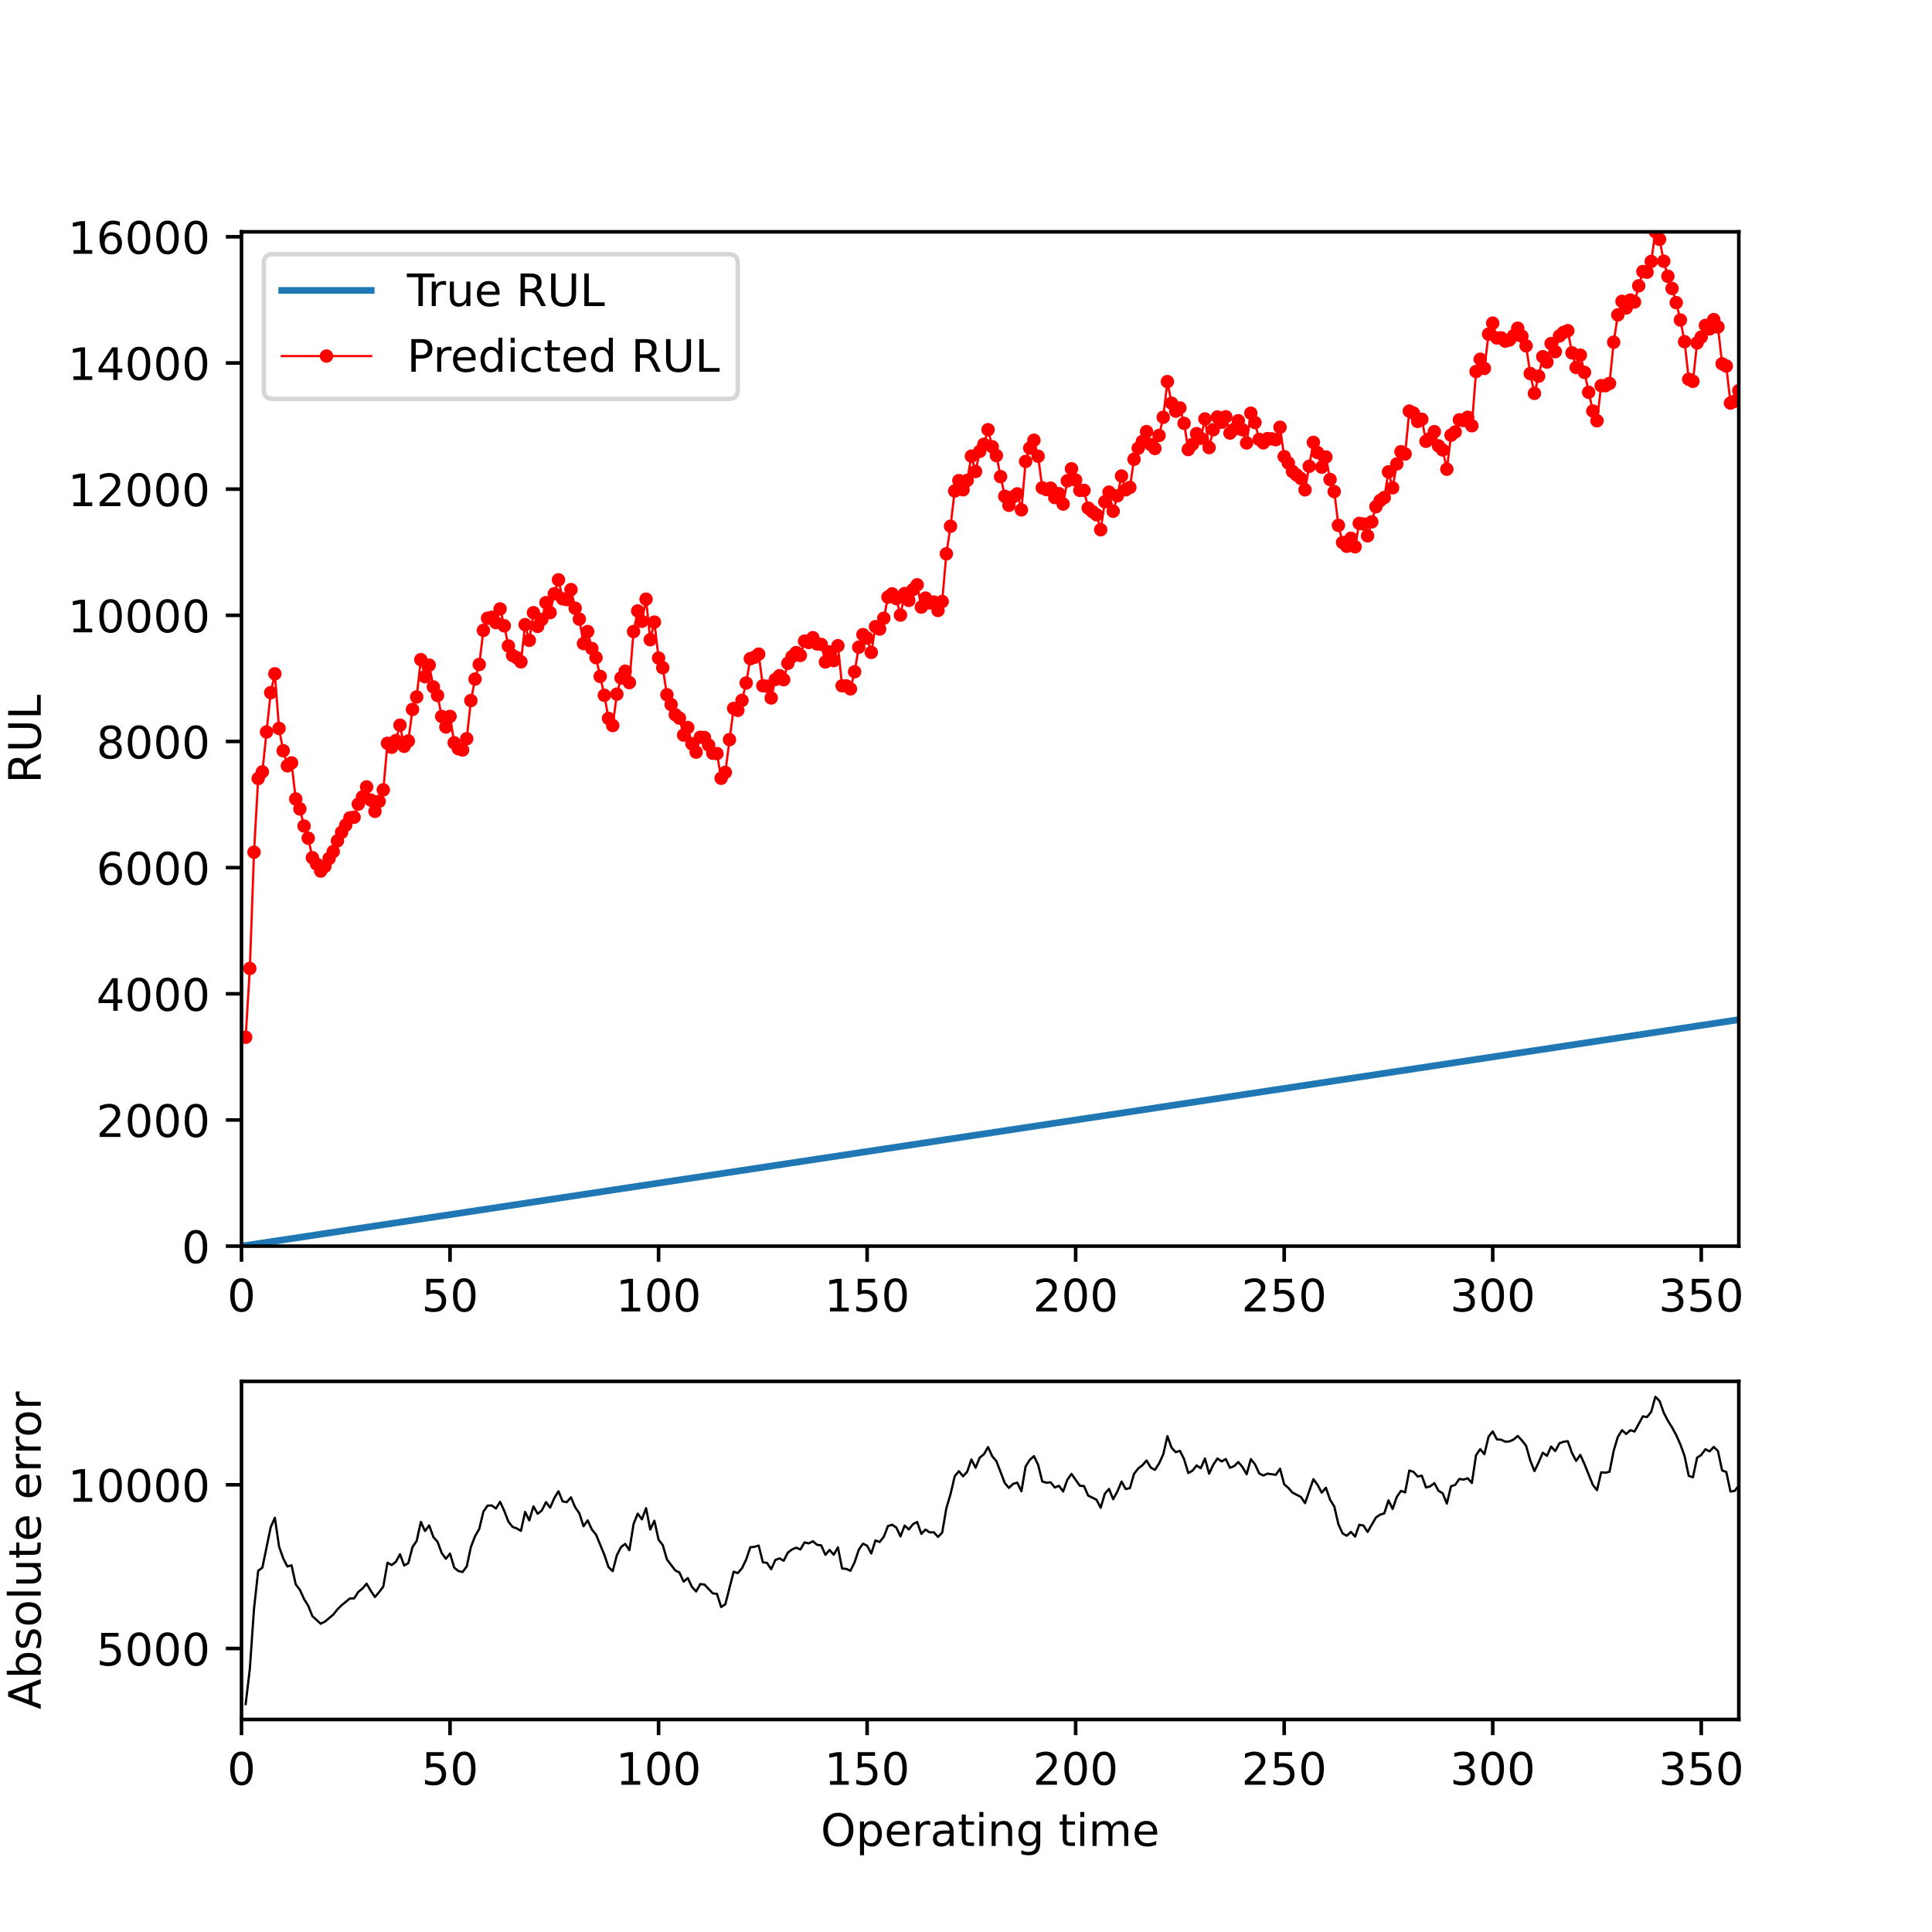 <?xml version="1.0" encoding="utf-8" standalone="no"?>
<!DOCTYPE svg PUBLIC "-//W3C//DTD SVG 1.1//EN"
  "http://www.w3.org/Graphics/SVG/1.1/DTD/svg11.dtd">
<!-- Created with matplotlib (https://matplotlib.org/) -->
<svg height="432pt" version="1.1" viewBox="0 0 432 432" width="432pt" xmlns="http://www.w3.org/2000/svg" xmlns:xlink="http://www.w3.org/1999/xlink">
 <defs>
  <style type="text/css">
*{stroke-linecap:butt;stroke-linejoin:round;}
  </style>
 </defs>
 <g id="figure_1">
  <g id="patch_1">
   <path d="M 0 432 
L 432 432 
L 432 0 
L 0 0 
z
" style="fill:#ffffff;"/>
  </g>
  <g id="axes_1">
   <g id="patch_2">
    <path d="M 54 278.64 
L 388.8 278.64 
L 388.8 51.84 
L 54 51.84 
z
" style="fill:#ffffff;"/>
   </g>
   <g id="matplotlib.axis_1">
    <g id="xtick_1">
     <g id="line2d_1">
      <defs>
       <path d="M 0 0 
L 0 3.5 
" id="m2dae298409" style="stroke:#000000;stroke-width:0.8;"/>
      </defs>
      <g>
       <use style="stroke:#000000;stroke-width:0.8;" x="54" xlink:href="#m2dae298409" y="278.64"/>
      </g>
     </g>
     <g id="text_1">
      <!-- 0 -->
      <defs>
       <path d="M 31.781 66.406 
Q 24.172 66.406 20.328 58.906 
Q 16.5 51.422 16.5 36.375 
Q 16.5 21.391 20.328 13.891 
Q 24.172 6.391 31.781 6.391 
Q 39.453 6.391 43.281 13.891 
Q 47.125 21.391 47.125 36.375 
Q 47.125 51.422 43.281 58.906 
Q 39.453 66.406 31.781 66.406 
z
M 31.781 74.219 
Q 44.047 74.219 50.516 64.516 
Q 56.984 54.828 56.984 36.375 
Q 56.984 17.969 50.516 8.266 
Q 44.047 -1.422 31.781 -1.422 
Q 19.531 -1.422 13.062 8.266 
Q 6.594 17.969 6.594 36.375 
Q 6.594 54.828 13.062 64.516 
Q 19.531 74.219 31.781 74.219 
z
" id="DejaVuSans-48"/>
      </defs>
      <g transform="translate(50.819 293.238)scale(0.1 -0.1)">
       <use xlink:href="#DejaVuSans-48"/>
      </g>
     </g>
    </g>
    <g id="xtick_2">
     <g id="line2d_2">
      <g>
       <use style="stroke:#000000;stroke-width:0.8;" x="100.63" xlink:href="#m2dae298409" y="278.64"/>
      </g>
     </g>
     <g id="text_2">
      <!-- 50 -->
      <defs>
       <path d="M 10.797 72.906 
L 49.516 72.906 
L 49.516 64.594 
L 19.828 64.594 
L 19.828 46.734 
Q 21.969 47.469 24.109 47.828 
Q 26.266 48.188 28.422 48.188 
Q 40.625 48.188 47.75 41.5 
Q 54.891 34.812 54.891 23.391 
Q 54.891 11.625 47.562 5.094 
Q 40.234 -1.422 26.906 -1.422 
Q 22.312 -1.422 17.547 -0.641 
Q 12.797 0.141 7.719 1.703 
L 7.719 11.625 
Q 12.109 9.234 16.797 8.062 
Q 21.484 6.891 26.703 6.891 
Q 35.156 6.891 40.078 11.328 
Q 45.016 15.766 45.016 23.391 
Q 45.016 31 40.078 35.438 
Q 35.156 39.891 26.703 39.891 
Q 22.75 39.891 18.812 39.016 
Q 14.891 38.141 10.797 36.281 
z
" id="DejaVuSans-53"/>
      </defs>
      <g transform="translate(94.267 293.238)scale(0.1 -0.1)">
       <use xlink:href="#DejaVuSans-53"/>
       <use x="63.623" xlink:href="#DejaVuSans-48"/>
      </g>
     </g>
    </g>
    <g id="xtick_3">
     <g id="line2d_3">
      <g>
       <use style="stroke:#000000;stroke-width:0.8;" x="147.259" xlink:href="#m2dae298409" y="278.64"/>
      </g>
     </g>
     <g id="text_3">
      <!-- 100 -->
      <defs>
       <path d="M 12.406 8.297 
L 28.516 8.297 
L 28.516 63.922 
L 10.984 60.406 
L 10.984 69.391 
L 28.422 72.906 
L 38.281 72.906 
L 38.281 8.297 
L 54.391 8.297 
L 54.391 0 
L 12.406 0 
z
" id="DejaVuSans-49"/>
      </defs>
      <g transform="translate(137.715 293.238)scale(0.1 -0.1)">
       <use xlink:href="#DejaVuSans-49"/>
       <use x="63.623" xlink:href="#DejaVuSans-48"/>
       <use x="127.246" xlink:href="#DejaVuSans-48"/>
      </g>
     </g>
    </g>
    <g id="xtick_4">
     <g id="line2d_4">
      <g>
       <use style="stroke:#000000;stroke-width:0.8;" x="193.889" xlink:href="#m2dae298409" y="278.64"/>
      </g>
     </g>
     <g id="text_4">
      <!-- 150 -->
      <g transform="translate(184.345 293.238)scale(0.1 -0.1)">
       <use xlink:href="#DejaVuSans-49"/>
       <use x="63.623" xlink:href="#DejaVuSans-53"/>
       <use x="127.246" xlink:href="#DejaVuSans-48"/>
      </g>
     </g>
    </g>
    <g id="xtick_5">
     <g id="line2d_5">
      <g>
       <use style="stroke:#000000;stroke-width:0.8;" x="240.518" xlink:href="#m2dae298409" y="278.64"/>
      </g>
     </g>
     <g id="text_5">
      <!-- 200 -->
      <defs>
       <path d="M 19.188 8.297 
L 53.609 8.297 
L 53.609 0 
L 7.328 0 
L 7.328 8.297 
Q 12.938 14.109 22.625 23.891 
Q 32.328 33.688 34.812 36.531 
Q 39.547 41.844 41.422 45.531 
Q 43.312 49.219 43.312 52.781 
Q 43.312 58.594 39.234 62.25 
Q 35.156 65.922 28.609 65.922 
Q 23.969 65.922 18.812 64.312 
Q 13.672 62.703 7.812 59.422 
L 7.812 69.391 
Q 13.766 71.781 18.938 73 
Q 24.125 74.219 28.422 74.219 
Q 39.75 74.219 46.484 68.547 
Q 53.219 62.891 53.219 53.422 
Q 53.219 48.922 51.531 44.891 
Q 49.859 40.875 45.406 35.406 
Q 44.188 33.984 37.641 27.219 
Q 31.109 20.453 19.188 8.297 
z
" id="DejaVuSans-50"/>
      </defs>
      <g transform="translate(230.974 293.238)scale(0.1 -0.1)">
       <use xlink:href="#DejaVuSans-50"/>
       <use x="63.623" xlink:href="#DejaVuSans-48"/>
       <use x="127.246" xlink:href="#DejaVuSans-48"/>
      </g>
     </g>
    </g>
    <g id="xtick_6">
     <g id="line2d_6">
      <g>
       <use style="stroke:#000000;stroke-width:0.8;" x="287.148" xlink:href="#m2dae298409" y="278.64"/>
      </g>
     </g>
     <g id="text_6">
      <!-- 250 -->
      <g transform="translate(277.604 293.238)scale(0.1 -0.1)">
       <use xlink:href="#DejaVuSans-50"/>
       <use x="63.623" xlink:href="#DejaVuSans-53"/>
       <use x="127.246" xlink:href="#DejaVuSans-48"/>
      </g>
     </g>
    </g>
    <g id="xtick_7">
     <g id="line2d_7">
      <g>
       <use style="stroke:#000000;stroke-width:0.8;" x="333.777" xlink:href="#m2dae298409" y="278.64"/>
      </g>
     </g>
     <g id="text_7">
      <!-- 300 -->
      <defs>
       <path d="M 40.578 39.312 
Q 47.656 37.797 51.625 33 
Q 55.609 28.219 55.609 21.188 
Q 55.609 10.406 48.188 4.484 
Q 40.766 -1.422 27.094 -1.422 
Q 22.516 -1.422 17.656 -0.516 
Q 12.797 0.391 7.625 2.203 
L 7.625 11.719 
Q 11.719 9.328 16.594 8.109 
Q 21.484 6.891 26.812 6.891 
Q 36.078 6.891 40.938 10.547 
Q 45.797 14.203 45.797 21.188 
Q 45.797 27.641 41.281 31.266 
Q 36.766 34.906 28.719 34.906 
L 20.219 34.906 
L 20.219 43.016 
L 29.109 43.016 
Q 36.375 43.016 40.234 45.922 
Q 44.094 48.828 44.094 54.297 
Q 44.094 59.906 40.109 62.906 
Q 36.141 65.922 28.719 65.922 
Q 24.656 65.922 20.016 65.031 
Q 15.375 64.156 9.812 62.312 
L 9.812 71.094 
Q 15.438 72.656 20.344 73.438 
Q 25.25 74.219 29.594 74.219 
Q 40.828 74.219 47.359 69.109 
Q 53.906 64.016 53.906 55.328 
Q 53.906 49.266 50.438 45.094 
Q 46.969 40.922 40.578 39.312 
z
" id="DejaVuSans-51"/>
      </defs>
      <g transform="translate(324.233 293.238)scale(0.1 -0.1)">
       <use xlink:href="#DejaVuSans-51"/>
       <use x="63.623" xlink:href="#DejaVuSans-48"/>
       <use x="127.246" xlink:href="#DejaVuSans-48"/>
      </g>
     </g>
    </g>
    <g id="xtick_8">
     <g id="line2d_8">
      <g>
       <use style="stroke:#000000;stroke-width:0.8;" x="380.407" xlink:href="#m2dae298409" y="278.64"/>
      </g>
     </g>
     <g id="text_8">
      <!-- 350 -->
      <g transform="translate(370.863 293.238)scale(0.1 -0.1)">
       <use xlink:href="#DejaVuSans-51"/>
       <use x="63.623" xlink:href="#DejaVuSans-53"/>
       <use x="127.246" xlink:href="#DejaVuSans-48"/>
      </g>
     </g>
    </g>
   </g>
   <g id="matplotlib.axis_2">
    <g id="ytick_1">
     <g id="line2d_9">
      <defs>
       <path d="M 0 0 
L -3.5 0 
" id="mbfdf4b4113" style="stroke:#000000;stroke-width:0.8;"/>
      </defs>
      <g>
       <use style="stroke:#000000;stroke-width:0.8;" x="54" xlink:href="#mbfdf4b4113" y="278.64"/>
      </g>
     </g>
     <g id="text_9">
      <!-- 0 -->
      <g transform="translate(40.638 282.439)scale(0.1 -0.1)">
       <use xlink:href="#DejaVuSans-48"/>
      </g>
     </g>
    </g>
    <g id="ytick_2">
     <g id="line2d_10">
      <g>
       <use style="stroke:#000000;stroke-width:0.8;" x="54" xlink:href="#mbfdf4b4113" y="250.428"/>
      </g>
     </g>
     <g id="text_10">
      <!-- 2000 -->
      <g transform="translate(21.55 254.227)scale(0.1 -0.1)">
       <use xlink:href="#DejaVuSans-50"/>
       <use x="63.623" xlink:href="#DejaVuSans-48"/>
       <use x="127.246" xlink:href="#DejaVuSans-48"/>
       <use x="190.869" xlink:href="#DejaVuSans-48"/>
      </g>
     </g>
    </g>
    <g id="ytick_3">
     <g id="line2d_11">
      <g>
       <use style="stroke:#000000;stroke-width:0.8;" x="54" xlink:href="#mbfdf4b4113" y="222.217"/>
      </g>
     </g>
     <g id="text_11">
      <!-- 4000 -->
      <defs>
       <path d="M 37.797 64.312 
L 12.891 25.391 
L 37.797 25.391 
z
M 35.203 72.906 
L 47.609 72.906 
L 47.609 25.391 
L 58.016 25.391 
L 58.016 17.188 
L 47.609 17.188 
L 47.609 0 
L 37.797 0 
L 37.797 17.188 
L 4.891 17.188 
L 4.891 26.703 
z
" id="DejaVuSans-52"/>
      </defs>
      <g transform="translate(21.55 226.016)scale(0.1 -0.1)">
       <use xlink:href="#DejaVuSans-52"/>
       <use x="63.623" xlink:href="#DejaVuSans-48"/>
       <use x="127.246" xlink:href="#DejaVuSans-48"/>
       <use x="190.869" xlink:href="#DejaVuSans-48"/>
      </g>
     </g>
    </g>
    <g id="ytick_4">
     <g id="line2d_12">
      <g>
       <use style="stroke:#000000;stroke-width:0.8;" x="54" xlink:href="#mbfdf4b4113" y="194.005"/>
      </g>
     </g>
     <g id="text_12">
      <!-- 6000 -->
      <defs>
       <path d="M 33.016 40.375 
Q 26.375 40.375 22.484 35.828 
Q 18.609 31.297 18.609 23.391 
Q 18.609 15.531 22.484 10.953 
Q 26.375 6.391 33.016 6.391 
Q 39.656 6.391 43.531 10.953 
Q 47.406 15.531 47.406 23.391 
Q 47.406 31.297 43.531 35.828 
Q 39.656 40.375 33.016 40.375 
z
M 52.594 71.297 
L 52.594 62.312 
Q 48.875 64.062 45.094 64.984 
Q 41.312 65.922 37.594 65.922 
Q 27.828 65.922 22.672 59.328 
Q 17.531 52.734 16.797 39.406 
Q 19.672 43.656 24.016 45.922 
Q 28.375 48.188 33.594 48.188 
Q 44.578 48.188 50.953 41.516 
Q 57.328 34.859 57.328 23.391 
Q 57.328 12.156 50.688 5.359 
Q 44.047 -1.422 33.016 -1.422 
Q 20.359 -1.422 13.672 8.266 
Q 6.984 17.969 6.984 36.375 
Q 6.984 53.656 15.188 63.938 
Q 23.391 74.219 37.203 74.219 
Q 40.922 74.219 44.703 73.484 
Q 48.484 72.75 52.594 71.297 
z
" id="DejaVuSans-54"/>
      </defs>
      <g transform="translate(21.55 197.804)scale(0.1 -0.1)">
       <use xlink:href="#DejaVuSans-54"/>
       <use x="63.623" xlink:href="#DejaVuSans-48"/>
       <use x="127.246" xlink:href="#DejaVuSans-48"/>
       <use x="190.869" xlink:href="#DejaVuSans-48"/>
      </g>
     </g>
    </g>
    <g id="ytick_5">
     <g id="line2d_13">
      <g>
       <use style="stroke:#000000;stroke-width:0.8;" x="54" xlink:href="#mbfdf4b4113" y="165.793"/>
      </g>
     </g>
     <g id="text_13">
      <!-- 8000 -->
      <defs>
       <path d="M 31.781 34.625 
Q 24.75 34.625 20.719 30.859 
Q 16.703 27.094 16.703 20.516 
Q 16.703 13.922 20.719 10.156 
Q 24.75 6.391 31.781 6.391 
Q 38.812 6.391 42.859 10.172 
Q 46.922 13.969 46.922 20.516 
Q 46.922 27.094 42.891 30.859 
Q 38.875 34.625 31.781 34.625 
z
M 21.922 38.812 
Q 15.578 40.375 12.031 44.719 
Q 8.5 49.078 8.5 55.328 
Q 8.5 64.062 14.719 69.141 
Q 20.953 74.219 31.781 74.219 
Q 42.672 74.219 48.875 69.141 
Q 55.078 64.062 55.078 55.328 
Q 55.078 49.078 51.531 44.719 
Q 48 40.375 41.703 38.812 
Q 48.828 37.156 52.797 32.312 
Q 56.781 27.484 56.781 20.516 
Q 56.781 9.906 50.312 4.234 
Q 43.844 -1.422 31.781 -1.422 
Q 19.734 -1.422 13.25 4.234 
Q 6.781 9.906 6.781 20.516 
Q 6.781 27.484 10.781 32.312 
Q 14.797 37.156 21.922 38.812 
z
M 18.312 54.391 
Q 18.312 48.734 21.844 45.562 
Q 25.391 42.391 31.781 42.391 
Q 38.141 42.391 41.719 45.562 
Q 45.312 48.734 45.312 54.391 
Q 45.312 60.062 41.719 63.234 
Q 38.141 66.406 31.781 66.406 
Q 25.391 66.406 21.844 63.234 
Q 18.312 60.062 18.312 54.391 
z
" id="DejaVuSans-56"/>
      </defs>
      <g transform="translate(21.55 169.592)scale(0.1 -0.1)">
       <use xlink:href="#DejaVuSans-56"/>
       <use x="63.623" xlink:href="#DejaVuSans-48"/>
       <use x="127.246" xlink:href="#DejaVuSans-48"/>
       <use x="190.869" xlink:href="#DejaVuSans-48"/>
      </g>
     </g>
    </g>
    <g id="ytick_6">
     <g id="line2d_14">
      <g>
       <use style="stroke:#000000;stroke-width:0.8;" x="54" xlink:href="#mbfdf4b4113" y="137.581"/>
      </g>
     </g>
     <g id="text_14">
      <!-- 10000 -->
      <g transform="translate(15.188 141.381)scale(0.1 -0.1)">
       <use xlink:href="#DejaVuSans-49"/>
       <use x="63.623" xlink:href="#DejaVuSans-48"/>
       <use x="127.246" xlink:href="#DejaVuSans-48"/>
       <use x="190.869" xlink:href="#DejaVuSans-48"/>
       <use x="254.492" xlink:href="#DejaVuSans-48"/>
      </g>
     </g>
    </g>
    <g id="ytick_7">
     <g id="line2d_15">
      <g>
       <use style="stroke:#000000;stroke-width:0.8;" x="54" xlink:href="#mbfdf4b4113" y="109.37"/>
      </g>
     </g>
     <g id="text_15">
      <!-- 12000 -->
      <g transform="translate(15.188 113.169)scale(0.1 -0.1)">
       <use xlink:href="#DejaVuSans-49"/>
       <use x="63.623" xlink:href="#DejaVuSans-50"/>
       <use x="127.246" xlink:href="#DejaVuSans-48"/>
       <use x="190.869" xlink:href="#DejaVuSans-48"/>
       <use x="254.492" xlink:href="#DejaVuSans-48"/>
      </g>
     </g>
    </g>
    <g id="ytick_8">
     <g id="line2d_16">
      <g>
       <use style="stroke:#000000;stroke-width:0.8;" x="54" xlink:href="#mbfdf4b4113" y="81.158"/>
      </g>
     </g>
     <g id="text_16">
      <!-- 14000 -->
      <g transform="translate(15.188 84.957)scale(0.1 -0.1)">
       <use xlink:href="#DejaVuSans-49"/>
       <use x="63.623" xlink:href="#DejaVuSans-52"/>
       <use x="127.246" xlink:href="#DejaVuSans-48"/>
       <use x="190.869" xlink:href="#DejaVuSans-48"/>
       <use x="254.492" xlink:href="#DejaVuSans-48"/>
      </g>
     </g>
    </g>
    <g id="ytick_9">
     <g id="line2d_17">
      <g>
       <use style="stroke:#000000;stroke-width:0.8;" x="54" xlink:href="#mbfdf4b4113" y="52.946"/>
      </g>
     </g>
     <g id="text_17">
      <!-- 16000 -->
      <g transform="translate(15.188 56.745)scale(0.1 -0.1)">
       <use xlink:href="#DejaVuSans-49"/>
       <use x="63.623" xlink:href="#DejaVuSans-54"/>
       <use x="127.246" xlink:href="#DejaVuSans-48"/>
       <use x="190.869" xlink:href="#DejaVuSans-48"/>
       <use x="254.492" xlink:href="#DejaVuSans-48"/>
      </g>
     </g>
    </g>
    <g id="text_18">
     <!-- RUL -->
     <defs>
      <path d="M 44.391 34.188 
Q 47.562 33.109 50.562 29.594 
Q 53.562 26.078 56.594 19.922 
L 66.609 0 
L 56 0 
L 46.688 18.703 
Q 43.062 26.031 39.672 28.422 
Q 36.281 30.812 30.422 30.812 
L 19.672 30.812 
L 19.672 0 
L 9.812 0 
L 9.812 72.906 
L 32.078 72.906 
Q 44.578 72.906 50.734 67.672 
Q 56.891 62.453 56.891 51.906 
Q 56.891 45.016 53.688 40.469 
Q 50.484 35.938 44.391 34.188 
z
M 19.672 64.797 
L 19.672 38.922 
L 32.078 38.922 
Q 39.203 38.922 42.844 42.219 
Q 46.484 45.516 46.484 51.906 
Q 46.484 58.297 42.844 61.547 
Q 39.203 64.797 32.078 64.797 
z
" id="DejaVuSans-82"/>
      <path d="M 8.688 72.906 
L 18.609 72.906 
L 18.609 28.609 
Q 18.609 16.891 22.844 11.734 
Q 27.094 6.594 36.625 6.594 
Q 46.094 6.594 50.344 11.734 
Q 54.594 16.891 54.594 28.609 
L 54.594 72.906 
L 64.5 72.906 
L 64.5 27.391 
Q 64.5 13.141 57.438 5.859 
Q 50.391 -1.422 36.625 -1.422 
Q 22.797 -1.422 15.734 5.859 
Q 8.688 13.141 8.688 27.391 
z
" id="DejaVuSans-85"/>
      <path d="M 9.812 72.906 
L 19.672 72.906 
L 19.672 8.297 
L 55.172 8.297 
L 55.172 0 
L 9.812 0 
z
" id="DejaVuSans-76"/>
     </defs>
     <g transform="translate(9.108 175.16)rotate(-90)scale(0.1 -0.1)">
      <use xlink:href="#DejaVuSans-82"/>
      <use x="69.482" xlink:href="#DejaVuSans-85"/>
      <use x="142.676" xlink:href="#DejaVuSans-76"/>
     </g>
    </g>
   </g>
   <g id="line2d_18">
    <path clip-path="url(#p02dce94267)" d="M 54.933 278.499 
L 388.8 228 
L 388.8 228 
" style="fill:none;stroke:#1f77b4;stroke-linecap:square;stroke-width:1.5;"/>
   </g>
   <g id="line2d_19">
    <path clip-path="url(#p02dce94267)" d="M 54.933 231.936 
L 55.865 216.549 
L 56.798 190.553 
L 57.73 174.069 
L 58.663 172.592 
L 60.528 154.879 
L 61.461 150.661 
L 62.393 162.878 
L 63.326 167.864 
L 64.258 171.234 
L 65.191 170.584 
L 66.124 178.657 
L 67.056 180.874 
L 67.989 184.705 
L 68.921 187.42 
L 69.854 191.791 
L 71.719 194.773 
L 72.652 193.715 
L 74.517 190.407 
L 75.45 188.018 
L 76.382 186.101 
L 78.247 182.875 
L 79.18 182.737 
L 80.113 179.804 
L 81.045 178.214 
L 81.978 175.958 
L 82.91 178.904 
L 83.843 181.418 
L 84.775 179.18 
L 85.708 176.613 
L 86.641 166.2 
L 87.573 167.09 
L 88.506 165.605 
L 89.438 162.152 
L 90.371 166.875 
L 91.304 165.688 
L 92.236 158.628 
L 93.169 155.843 
L 94.101 147.498 
L 95.034 151.319 
L 95.967 148.727 
L 96.899 153.594 
L 97.832 155.503 
L 98.764 160.198 
L 99.697 162.554 
L 100.63 160.186 
L 101.562 166.085 
L 102.495 167.405 
L 103.427 167.703 
L 104.36 165.179 
L 105.292 156.654 
L 106.225 151.847 
L 107.158 148.577 
L 108.09 140.957 
L 109.023 138.237 
L 109.955 138.023 
L 110.888 139.217 
L 111.821 136.156 
L 112.753 139.929 
L 113.686 144.443 
L 114.618 146.565 
L 115.551 147.071 
L 116.484 147.991 
L 117.416 139.673 
L 118.349 143.184 
L 119.281 137.003 
L 120.214 140.063 
L 121.147 138.515 
L 122.079 134.75 
L 123.012 136.987 
L 123.944 132.756 
L 124.877 129.651 
L 125.809 133.897 
L 126.742 134.069 
L 127.675 131.841 
L 128.607 135.996 
L 129.54 138.436 
L 130.472 143.899 
L 131.405 141.209 
L 132.338 145.006 
L 133.27 147.046 
L 135.135 155.469 
L 136.068 160.643 
L 137.001 162.236 
L 137.933 155.211 
L 138.866 151.602 
L 139.798 150.081 
L 140.731 152.635 
L 141.664 141.219 
L 142.596 136.603 
L 143.529 138.93 
L 144.461 133.977 
L 145.394 143.041 
L 146.326 139.105 
L 147.259 147.142 
L 148.192 149.31 
L 149.124 155.34 
L 150.989 159.812 
L 151.922 160.579 
L 152.855 164.369 
L 153.787 162.68 
L 154.72 166.318 
L 155.652 168.178 
L 156.585 164.852 
L 157.518 164.914 
L 159.383 168.428 
L 160.315 168.503 
L 161.248 174.022 
L 162.181 172.706 
L 164.046 158.398 
L 164.978 158.835 
L 165.911 156.609 
L 166.843 152.722 
L 167.776 147.281 
L 168.709 146.964 
L 169.641 146.264 
L 170.574 153.343 
L 171.506 153.451 
L 172.439 156.063 
L 173.372 151.928 
L 174.304 151.087 
L 175.237 151.991 
L 176.169 148.32 
L 177.102 146.821 
L 178.035 145.917 
L 178.967 146.553 
L 179.9 143.359 
L 180.832 143.654 
L 181.765 142.59 
L 182.697 143.975 
L 183.63 144.089 
L 184.563 148.019 
L 185.495 145.763 
L 186.428 147.708 
L 187.36 144.385 
L 188.293 153.346 
L 189.226 153.373 
L 190.158 154.031 
L 191.091 150.21 
L 192.023 144.712 
L 192.956 141.901 
L 193.889 142.685 
L 194.821 145.878 
L 195.754 140.118 
L 196.686 140.658 
L 197.619 138.24 
L 198.552 133.509 
L 199.484 132.791 
L 200.417 133.855 
L 201.349 137.536 
L 202.282 132.72 
L 203.214 134.251 
L 204.147 131.842 
L 205.08 130.77 
L 206.012 135.745 
L 206.945 133.732 
L 207.877 134.818 
L 208.81 134.623 
L 209.743 136.502 
L 210.675 134.503 
L 211.608 123.835 
L 212.54 117.666 
L 213.473 109.791 
L 214.406 107.462 
L 215.338 109.514 
L 216.271 107.42 
L 217.203 101.994 
L 218.136 105.432 
L 219.069 100.922 
L 220.001 99.342 
L 220.934 96.083 
L 221.866 99.892 
L 222.799 101.873 
L 224.664 110.979 
L 225.597 112.988 
L 226.529 111.093 
L 227.462 110.433 
L 228.394 114.008 
L 229.327 103.176 
L 230.26 100.195 
L 231.192 98.432 
L 232.125 102.022 
L 233.057 109.084 
L 233.99 109.479 
L 234.923 109.151 
L 235.855 111.252 
L 236.788 110.384 
L 237.72 112.705 
L 238.653 107.515 
L 239.586 104.826 
L 241.451 109.641 
L 242.383 109.648 
L 243.316 113.605 
L 245.181 115.094 
L 246.114 118.448 
L 247.046 112.195 
L 247.979 110.042 
L 248.911 114.312 
L 249.844 110.862 
L 250.777 106.439 
L 251.709 109.518 
L 252.642 108.987 
L 253.574 102.701 
L 254.507 100.22 
L 255.44 98.713 
L 256.372 96.506 
L 257.305 99.393 
L 258.237 100.284 
L 259.17 97.369 
L 260.103 93.306 
L 261.035 85.328 
L 261.968 90.151 
L 262.9 91.936 
L 263.833 91.22 
L 264.765 94.661 
L 265.698 100.513 
L 266.631 99.368 
L 267.563 96.955 
L 268.496 98.009 
L 269.428 93.68 
L 270.361 100.089 
L 271.294 96.079 
L 272.226 93.237 
L 273.159 94.406 
L 274.091 93.191 
L 275.024 96.832 
L 275.957 95.972 
L 276.889 94.077 
L 277.822 96.103 
L 278.754 99.047 
L 279.687 92.399 
L 280.619 94.479 
L 281.552 98.25 
L 282.485 99.02 
L 283.417 98.081 
L 284.35 98.127 
L 285.282 98.308 
L 286.215 95.54 
L 287.148 102.103 
L 288.08 103.531 
L 289.013 105.437 
L 290.878 106.982 
L 291.811 109.521 
L 293.676 98.926 
L 294.608 101.199 
L 295.541 104.459 
L 296.474 102.182 
L 297.406 107.215 
L 298.339 109.92 
L 299.271 117.477 
L 300.204 121.305 
L 301.136 122.151 
L 302.069 120.364 
L 303.002 122.265 
L 303.934 117.031 
L 304.867 117.173 
L 305.799 119.819 
L 307.665 113.298 
L 308.597 111.938 
L 309.53 111.26 
L 310.462 105.512 
L 311.395 109.073 
L 312.328 103.729 
L 313.26 101.002 
L 314.193 101.511 
L 315.125 91.923 
L 316.058 92.366 
L 316.991 94.238 
L 317.923 93.759 
L 318.856 98.676 
L 319.788 98.062 
L 320.721 96.521 
L 321.653 99.701 
L 322.586 100.612 
L 323.519 104.917 
L 324.451 97.316 
L 325.384 96.586 
L 326.316 93.878 
L 327.249 94.034 
L 328.182 93.301 
L 329.114 95.198 
L 330.047 83.074 
L 330.979 80.33 
L 331.912 82.38 
L 332.845 74.715 
L 333.777 72.258 
L 334.71 75.567 
L 335.642 75.537 
L 336.575 76.284 
L 337.508 76.025 
L 338.44 75.071 
L 339.373 73.386 
L 340.305 75.18 
L 341.238 77.333 
L 342.17 83.526 
L 343.103 87.953 
L 344.036 84.12 
L 344.968 79.758 
L 345.901 80.961 
L 346.833 76.819 
L 347.766 78.631 
L 348.699 75.114 
L 349.631 74.32 
L 350.564 73.947 
L 351.496 78.888 
L 352.429 82.165 
L 353.362 79.412 
L 354.294 83.269 
L 356.159 91.903 
L 357.092 94.082 
L 358.025 86.232 
L 358.957 86.241 
L 359.89 85.733 
L 360.822 76.518 
L 361.755 70.415 
L 362.687 67.385 
L 363.62 68.865 
L 364.553 67.094 
L 365.485 67.534 
L 367.35 60.712 
L 368.283 60.861 
L 369.216 58.464 
L 370.148 51.84 
L 371.081 53.516 
L 372.013 58.405 
L 372.946 61.78 
L 373.879 64.5 
L 374.811 67.671 
L 375.744 71.563 
L 376.676 76.403 
L 377.609 84.804 
L 378.542 85.264 
L 379.474 76.685 
L 380.407 75.353 
L 381.339 72.763 
L 382.272 73.541 
L 383.204 71.468 
L 384.137 73.102 
L 385.07 81.345 
L 386.002 81.848 
L 386.935 90.128 
L 387.867 89.725 
L 388.8 87.345 
L 388.8 87.345 
" style="fill:none;stroke:#ff0000;stroke-linecap:square;stroke-width:0.5;"/>
    <defs>
     <path d="M 0 1 
C 0.265 1 0.52 0.895 0.707 0.707 
C 0.895 0.52 1 0.265 1 0 
C 1 -0.265 0.895 -0.52 0.707 -0.707 
C 0.52 -0.895 0.265 -1 0 -1 
C -0.265 -1 -0.52 -0.895 -0.707 -0.707 
C -0.895 -0.52 -1 -0.265 -1 0 
C -1 0.265 -0.895 0.52 -0.707 0.707 
C -0.52 0.895 -0.265 1 0 1 
z
" id="md712772716" style="stroke:#ff0000;"/>
    </defs>
    <g clip-path="url(#p02dce94267)">
     <use style="fill:#ff0000;stroke:#ff0000;" x="54.933" xlink:href="#md712772716" y="231.936"/>
     <use style="fill:#ff0000;stroke:#ff0000;" x="55.865" xlink:href="#md712772716" y="216.549"/>
     <use style="fill:#ff0000;stroke:#ff0000;" x="56.798" xlink:href="#md712772716" y="190.553"/>
     <use style="fill:#ff0000;stroke:#ff0000;" x="57.73" xlink:href="#md712772716" y="174.069"/>
     <use style="fill:#ff0000;stroke:#ff0000;" x="58.663" xlink:href="#md712772716" y="172.592"/>
     <use style="fill:#ff0000;stroke:#ff0000;" x="59.596" xlink:href="#md712772716" y="163.676"/>
     <use style="fill:#ff0000;stroke:#ff0000;" x="60.528" xlink:href="#md712772716" y="154.879"/>
     <use style="fill:#ff0000;stroke:#ff0000;" x="61.461" xlink:href="#md712772716" y="150.661"/>
     <use style="fill:#ff0000;stroke:#ff0000;" x="62.393" xlink:href="#md712772716" y="162.878"/>
     <use style="fill:#ff0000;stroke:#ff0000;" x="63.326" xlink:href="#md712772716" y="167.864"/>
     <use style="fill:#ff0000;stroke:#ff0000;" x="64.258" xlink:href="#md712772716" y="171.234"/>
     <use style="fill:#ff0000;stroke:#ff0000;" x="65.191" xlink:href="#md712772716" y="170.584"/>
     <use style="fill:#ff0000;stroke:#ff0000;" x="66.124" xlink:href="#md712772716" y="178.657"/>
     <use style="fill:#ff0000;stroke:#ff0000;" x="67.056" xlink:href="#md712772716" y="180.874"/>
     <use style="fill:#ff0000;stroke:#ff0000;" x="67.989" xlink:href="#md712772716" y="184.705"/>
     <use style="fill:#ff0000;stroke:#ff0000;" x="68.921" xlink:href="#md712772716" y="187.42"/>
     <use style="fill:#ff0000;stroke:#ff0000;" x="69.854" xlink:href="#md712772716" y="191.791"/>
     <use style="fill:#ff0000;stroke:#ff0000;" x="70.787" xlink:href="#md712772716" y="193.215"/>
     <use style="fill:#ff0000;stroke:#ff0000;" x="71.719" xlink:href="#md712772716" y="194.773"/>
     <use style="fill:#ff0000;stroke:#ff0000;" x="72.652" xlink:href="#md712772716" y="193.715"/>
     <use style="fill:#ff0000;stroke:#ff0000;" x="73.584" xlink:href="#md712772716" y="191.964"/>
     <use style="fill:#ff0000;stroke:#ff0000;" x="74.517" xlink:href="#md712772716" y="190.407"/>
     <use style="fill:#ff0000;stroke:#ff0000;" x="75.45" xlink:href="#md712772716" y="188.018"/>
     <use style="fill:#ff0000;stroke:#ff0000;" x="76.382" xlink:href="#md712772716" y="186.101"/>
     <use style="fill:#ff0000;stroke:#ff0000;" x="77.315" xlink:href="#md712772716" y="184.49"/>
     <use style="fill:#ff0000;stroke:#ff0000;" x="78.247" xlink:href="#md712772716" y="182.875"/>
     <use style="fill:#ff0000;stroke:#ff0000;" x="79.18" xlink:href="#md712772716" y="182.737"/>
     <use style="fill:#ff0000;stroke:#ff0000;" x="80.113" xlink:href="#md712772716" y="179.804"/>
     <use style="fill:#ff0000;stroke:#ff0000;" x="81.045" xlink:href="#md712772716" y="178.214"/>
     <use style="fill:#ff0000;stroke:#ff0000;" x="81.978" xlink:href="#md712772716" y="175.958"/>
     <use style="fill:#ff0000;stroke:#ff0000;" x="82.91" xlink:href="#md712772716" y="178.904"/>
     <use style="fill:#ff0000;stroke:#ff0000;" x="83.843" xlink:href="#md712772716" y="181.418"/>
     <use style="fill:#ff0000;stroke:#ff0000;" x="84.775" xlink:href="#md712772716" y="179.18"/>
     <use style="fill:#ff0000;stroke:#ff0000;" x="85.708" xlink:href="#md712772716" y="176.613"/>
     <use style="fill:#ff0000;stroke:#ff0000;" x="86.641" xlink:href="#md712772716" y="166.2"/>
     <use style="fill:#ff0000;stroke:#ff0000;" x="87.573" xlink:href="#md712772716" y="167.09"/>
     <use style="fill:#ff0000;stroke:#ff0000;" x="88.506" xlink:href="#md712772716" y="165.605"/>
     <use style="fill:#ff0000;stroke:#ff0000;" x="89.438" xlink:href="#md712772716" y="162.152"/>
     <use style="fill:#ff0000;stroke:#ff0000;" x="90.371" xlink:href="#md712772716" y="166.875"/>
     <use style="fill:#ff0000;stroke:#ff0000;" x="91.304" xlink:href="#md712772716" y="165.688"/>
     <use style="fill:#ff0000;stroke:#ff0000;" x="92.236" xlink:href="#md712772716" y="158.628"/>
     <use style="fill:#ff0000;stroke:#ff0000;" x="93.169" xlink:href="#md712772716" y="155.843"/>
     <use style="fill:#ff0000;stroke:#ff0000;" x="94.101" xlink:href="#md712772716" y="147.498"/>
     <use style="fill:#ff0000;stroke:#ff0000;" x="95.034" xlink:href="#md712772716" y="151.319"/>
     <use style="fill:#ff0000;stroke:#ff0000;" x="95.967" xlink:href="#md712772716" y="148.727"/>
     <use style="fill:#ff0000;stroke:#ff0000;" x="96.899" xlink:href="#md712772716" y="153.594"/>
     <use style="fill:#ff0000;stroke:#ff0000;" x="97.832" xlink:href="#md712772716" y="155.503"/>
     <use style="fill:#ff0000;stroke:#ff0000;" x="98.764" xlink:href="#md712772716" y="160.198"/>
     <use style="fill:#ff0000;stroke:#ff0000;" x="99.697" xlink:href="#md712772716" y="162.554"/>
     <use style="fill:#ff0000;stroke:#ff0000;" x="100.63" xlink:href="#md712772716" y="160.186"/>
     <use style="fill:#ff0000;stroke:#ff0000;" x="101.562" xlink:href="#md712772716" y="166.085"/>
     <use style="fill:#ff0000;stroke:#ff0000;" x="102.495" xlink:href="#md712772716" y="167.405"/>
     <use style="fill:#ff0000;stroke:#ff0000;" x="103.427" xlink:href="#md712772716" y="167.703"/>
     <use style="fill:#ff0000;stroke:#ff0000;" x="104.36" xlink:href="#md712772716" y="165.179"/>
     <use style="fill:#ff0000;stroke:#ff0000;" x="105.292" xlink:href="#md712772716" y="156.654"/>
     <use style="fill:#ff0000;stroke:#ff0000;" x="106.225" xlink:href="#md712772716" y="151.847"/>
     <use style="fill:#ff0000;stroke:#ff0000;" x="107.158" xlink:href="#md712772716" y="148.577"/>
     <use style="fill:#ff0000;stroke:#ff0000;" x="108.09" xlink:href="#md712772716" y="140.957"/>
     <use style="fill:#ff0000;stroke:#ff0000;" x="109.023" xlink:href="#md712772716" y="138.237"/>
     <use style="fill:#ff0000;stroke:#ff0000;" x="109.955" xlink:href="#md712772716" y="138.023"/>
     <use style="fill:#ff0000;stroke:#ff0000;" x="110.888" xlink:href="#md712772716" y="139.217"/>
     <use style="fill:#ff0000;stroke:#ff0000;" x="111.821" xlink:href="#md712772716" y="136.156"/>
     <use style="fill:#ff0000;stroke:#ff0000;" x="112.753" xlink:href="#md712772716" y="139.929"/>
     <use style="fill:#ff0000;stroke:#ff0000;" x="113.686" xlink:href="#md712772716" y="144.443"/>
     <use style="fill:#ff0000;stroke:#ff0000;" x="114.618" xlink:href="#md712772716" y="146.565"/>
     <use style="fill:#ff0000;stroke:#ff0000;" x="115.551" xlink:href="#md712772716" y="147.071"/>
     <use style="fill:#ff0000;stroke:#ff0000;" x="116.484" xlink:href="#md712772716" y="147.991"/>
     <use style="fill:#ff0000;stroke:#ff0000;" x="117.416" xlink:href="#md712772716" y="139.673"/>
     <use style="fill:#ff0000;stroke:#ff0000;" x="118.349" xlink:href="#md712772716" y="143.184"/>
     <use style="fill:#ff0000;stroke:#ff0000;" x="119.281" xlink:href="#md712772716" y="137.003"/>
     <use style="fill:#ff0000;stroke:#ff0000;" x="120.214" xlink:href="#md712772716" y="140.063"/>
     <use style="fill:#ff0000;stroke:#ff0000;" x="121.147" xlink:href="#md712772716" y="138.515"/>
     <use style="fill:#ff0000;stroke:#ff0000;" x="122.079" xlink:href="#md712772716" y="134.75"/>
     <use style="fill:#ff0000;stroke:#ff0000;" x="123.012" xlink:href="#md712772716" y="136.987"/>
     <use style="fill:#ff0000;stroke:#ff0000;" x="123.944" xlink:href="#md712772716" y="132.756"/>
     <use style="fill:#ff0000;stroke:#ff0000;" x="124.877" xlink:href="#md712772716" y="129.651"/>
     <use style="fill:#ff0000;stroke:#ff0000;" x="125.809" xlink:href="#md712772716" y="133.897"/>
     <use style="fill:#ff0000;stroke:#ff0000;" x="126.742" xlink:href="#md712772716" y="134.069"/>
     <use style="fill:#ff0000;stroke:#ff0000;" x="127.675" xlink:href="#md712772716" y="131.841"/>
     <use style="fill:#ff0000;stroke:#ff0000;" x="128.607" xlink:href="#md712772716" y="135.996"/>
     <use style="fill:#ff0000;stroke:#ff0000;" x="129.54" xlink:href="#md712772716" y="138.436"/>
     <use style="fill:#ff0000;stroke:#ff0000;" x="130.472" xlink:href="#md712772716" y="143.899"/>
     <use style="fill:#ff0000;stroke:#ff0000;" x="131.405" xlink:href="#md712772716" y="141.209"/>
     <use style="fill:#ff0000;stroke:#ff0000;" x="132.338" xlink:href="#md712772716" y="145.006"/>
     <use style="fill:#ff0000;stroke:#ff0000;" x="133.27" xlink:href="#md712772716" y="147.046"/>
     <use style="fill:#ff0000;stroke:#ff0000;" x="134.203" xlink:href="#md712772716" y="151.254"/>
     <use style="fill:#ff0000;stroke:#ff0000;" x="135.135" xlink:href="#md712772716" y="155.469"/>
     <use style="fill:#ff0000;stroke:#ff0000;" x="136.068" xlink:href="#md712772716" y="160.643"/>
     <use style="fill:#ff0000;stroke:#ff0000;" x="137.001" xlink:href="#md712772716" y="162.236"/>
     <use style="fill:#ff0000;stroke:#ff0000;" x="137.933" xlink:href="#md712772716" y="155.211"/>
     <use style="fill:#ff0000;stroke:#ff0000;" x="138.866" xlink:href="#md712772716" y="151.602"/>
     <use style="fill:#ff0000;stroke:#ff0000;" x="139.798" xlink:href="#md712772716" y="150.081"/>
     <use style="fill:#ff0000;stroke:#ff0000;" x="140.731" xlink:href="#md712772716" y="152.635"/>
     <use style="fill:#ff0000;stroke:#ff0000;" x="141.664" xlink:href="#md712772716" y="141.219"/>
     <use style="fill:#ff0000;stroke:#ff0000;" x="142.596" xlink:href="#md712772716" y="136.603"/>
     <use style="fill:#ff0000;stroke:#ff0000;" x="143.529" xlink:href="#md712772716" y="138.93"/>
     <use style="fill:#ff0000;stroke:#ff0000;" x="144.461" xlink:href="#md712772716" y="133.977"/>
     <use style="fill:#ff0000;stroke:#ff0000;" x="145.394" xlink:href="#md712772716" y="143.041"/>
     <use style="fill:#ff0000;stroke:#ff0000;" x="146.326" xlink:href="#md712772716" y="139.105"/>
     <use style="fill:#ff0000;stroke:#ff0000;" x="147.259" xlink:href="#md712772716" y="147.142"/>
     <use style="fill:#ff0000;stroke:#ff0000;" x="148.192" xlink:href="#md712772716" y="149.31"/>
     <use style="fill:#ff0000;stroke:#ff0000;" x="149.124" xlink:href="#md712772716" y="155.34"/>
     <use style="fill:#ff0000;stroke:#ff0000;" x="150.057" xlink:href="#md712772716" y="157.542"/>
     <use style="fill:#ff0000;stroke:#ff0000;" x="150.989" xlink:href="#md712772716" y="159.812"/>
     <use style="fill:#ff0000;stroke:#ff0000;" x="151.922" xlink:href="#md712772716" y="160.579"/>
     <use style="fill:#ff0000;stroke:#ff0000;" x="152.855" xlink:href="#md712772716" y="164.369"/>
     <use style="fill:#ff0000;stroke:#ff0000;" x="153.787" xlink:href="#md712772716" y="162.68"/>
     <use style="fill:#ff0000;stroke:#ff0000;" x="154.72" xlink:href="#md712772716" y="166.318"/>
     <use style="fill:#ff0000;stroke:#ff0000;" x="155.652" xlink:href="#md712772716" y="168.178"/>
     <use style="fill:#ff0000;stroke:#ff0000;" x="156.585" xlink:href="#md712772716" y="164.852"/>
     <use style="fill:#ff0000;stroke:#ff0000;" x="157.518" xlink:href="#md712772716" y="164.914"/>
     <use style="fill:#ff0000;stroke:#ff0000;" x="158.45" xlink:href="#md712772716" y="166.594"/>
     <use style="fill:#ff0000;stroke:#ff0000;" x="159.383" xlink:href="#md712772716" y="168.428"/>
     <use style="fill:#ff0000;stroke:#ff0000;" x="160.315" xlink:href="#md712772716" y="168.503"/>
     <use style="fill:#ff0000;stroke:#ff0000;" x="161.248" xlink:href="#md712772716" y="174.022"/>
     <use style="fill:#ff0000;stroke:#ff0000;" x="162.181" xlink:href="#md712772716" y="172.706"/>
     <use style="fill:#ff0000;stroke:#ff0000;" x="163.113" xlink:href="#md712772716" y="165.386"/>
     <use style="fill:#ff0000;stroke:#ff0000;" x="164.046" xlink:href="#md712772716" y="158.398"/>
     <use style="fill:#ff0000;stroke:#ff0000;" x="164.978" xlink:href="#md712772716" y="158.835"/>
     <use style="fill:#ff0000;stroke:#ff0000;" x="165.911" xlink:href="#md712772716" y="156.609"/>
     <use style="fill:#ff0000;stroke:#ff0000;" x="166.843" xlink:href="#md712772716" y="152.722"/>
     <use style="fill:#ff0000;stroke:#ff0000;" x="167.776" xlink:href="#md712772716" y="147.281"/>
     <use style="fill:#ff0000;stroke:#ff0000;" x="168.709" xlink:href="#md712772716" y="146.964"/>
     <use style="fill:#ff0000;stroke:#ff0000;" x="169.641" xlink:href="#md712772716" y="146.264"/>
     <use style="fill:#ff0000;stroke:#ff0000;" x="170.574" xlink:href="#md712772716" y="153.343"/>
     <use style="fill:#ff0000;stroke:#ff0000;" x="171.506" xlink:href="#md712772716" y="153.451"/>
     <use style="fill:#ff0000;stroke:#ff0000;" x="172.439" xlink:href="#md712772716" y="156.063"/>
     <use style="fill:#ff0000;stroke:#ff0000;" x="173.372" xlink:href="#md712772716" y="151.928"/>
     <use style="fill:#ff0000;stroke:#ff0000;" x="174.304" xlink:href="#md712772716" y="151.087"/>
     <use style="fill:#ff0000;stroke:#ff0000;" x="175.237" xlink:href="#md712772716" y="151.991"/>
     <use style="fill:#ff0000;stroke:#ff0000;" x="176.169" xlink:href="#md712772716" y="148.32"/>
     <use style="fill:#ff0000;stroke:#ff0000;" x="177.102" xlink:href="#md712772716" y="146.821"/>
     <use style="fill:#ff0000;stroke:#ff0000;" x="178.035" xlink:href="#md712772716" y="145.917"/>
     <use style="fill:#ff0000;stroke:#ff0000;" x="178.967" xlink:href="#md712772716" y="146.553"/>
     <use style="fill:#ff0000;stroke:#ff0000;" x="179.9" xlink:href="#md712772716" y="143.359"/>
     <use style="fill:#ff0000;stroke:#ff0000;" x="180.832" xlink:href="#md712772716" y="143.654"/>
     <use style="fill:#ff0000;stroke:#ff0000;" x="181.765" xlink:href="#md712772716" y="142.59"/>
     <use style="fill:#ff0000;stroke:#ff0000;" x="182.697" xlink:href="#md712772716" y="143.975"/>
     <use style="fill:#ff0000;stroke:#ff0000;" x="183.63" xlink:href="#md712772716" y="144.089"/>
     <use style="fill:#ff0000;stroke:#ff0000;" x="184.563" xlink:href="#md712772716" y="148.019"/>
     <use style="fill:#ff0000;stroke:#ff0000;" x="185.495" xlink:href="#md712772716" y="145.763"/>
     <use style="fill:#ff0000;stroke:#ff0000;" x="186.428" xlink:href="#md712772716" y="147.708"/>
     <use style="fill:#ff0000;stroke:#ff0000;" x="187.36" xlink:href="#md712772716" y="144.385"/>
     <use style="fill:#ff0000;stroke:#ff0000;" x="188.293" xlink:href="#md712772716" y="153.346"/>
     <use style="fill:#ff0000;stroke:#ff0000;" x="189.226" xlink:href="#md712772716" y="153.373"/>
     <use style="fill:#ff0000;stroke:#ff0000;" x="190.158" xlink:href="#md712772716" y="154.031"/>
     <use style="fill:#ff0000;stroke:#ff0000;" x="191.091" xlink:href="#md712772716" y="150.21"/>
     <use style="fill:#ff0000;stroke:#ff0000;" x="192.023" xlink:href="#md712772716" y="144.712"/>
     <use style="fill:#ff0000;stroke:#ff0000;" x="192.956" xlink:href="#md712772716" y="141.901"/>
     <use style="fill:#ff0000;stroke:#ff0000;" x="193.889" xlink:href="#md712772716" y="142.685"/>
     <use style="fill:#ff0000;stroke:#ff0000;" x="194.821" xlink:href="#md712772716" y="145.878"/>
     <use style="fill:#ff0000;stroke:#ff0000;" x="195.754" xlink:href="#md712772716" y="140.118"/>
     <use style="fill:#ff0000;stroke:#ff0000;" x="196.686" xlink:href="#md712772716" y="140.658"/>
     <use style="fill:#ff0000;stroke:#ff0000;" x="197.619" xlink:href="#md712772716" y="138.24"/>
     <use style="fill:#ff0000;stroke:#ff0000;" x="198.552" xlink:href="#md712772716" y="133.509"/>
     <use style="fill:#ff0000;stroke:#ff0000;" x="199.484" xlink:href="#md712772716" y="132.791"/>
     <use style="fill:#ff0000;stroke:#ff0000;" x="200.417" xlink:href="#md712772716" y="133.855"/>
     <use style="fill:#ff0000;stroke:#ff0000;" x="201.349" xlink:href="#md712772716" y="137.536"/>
     <use style="fill:#ff0000;stroke:#ff0000;" x="202.282" xlink:href="#md712772716" y="132.72"/>
     <use style="fill:#ff0000;stroke:#ff0000;" x="203.214" xlink:href="#md712772716" y="134.251"/>
     <use style="fill:#ff0000;stroke:#ff0000;" x="204.147" xlink:href="#md712772716" y="131.842"/>
     <use style="fill:#ff0000;stroke:#ff0000;" x="205.08" xlink:href="#md712772716" y="130.77"/>
     <use style="fill:#ff0000;stroke:#ff0000;" x="206.012" xlink:href="#md712772716" y="135.745"/>
     <use style="fill:#ff0000;stroke:#ff0000;" x="206.945" xlink:href="#md712772716" y="133.732"/>
     <use style="fill:#ff0000;stroke:#ff0000;" x="207.877" xlink:href="#md712772716" y="134.818"/>
     <use style="fill:#ff0000;stroke:#ff0000;" x="208.81" xlink:href="#md712772716" y="134.623"/>
     <use style="fill:#ff0000;stroke:#ff0000;" x="209.743" xlink:href="#md712772716" y="136.502"/>
     <use style="fill:#ff0000;stroke:#ff0000;" x="210.675" xlink:href="#md712772716" y="134.503"/>
     <use style="fill:#ff0000;stroke:#ff0000;" x="211.608" xlink:href="#md712772716" y="123.835"/>
     <use style="fill:#ff0000;stroke:#ff0000;" x="212.54" xlink:href="#md712772716" y="117.666"/>
     <use style="fill:#ff0000;stroke:#ff0000;" x="213.473" xlink:href="#md712772716" y="109.791"/>
     <use style="fill:#ff0000;stroke:#ff0000;" x="214.406" xlink:href="#md712772716" y="107.462"/>
     <use style="fill:#ff0000;stroke:#ff0000;" x="215.338" xlink:href="#md712772716" y="109.514"/>
     <use style="fill:#ff0000;stroke:#ff0000;" x="216.271" xlink:href="#md712772716" y="107.42"/>
     <use style="fill:#ff0000;stroke:#ff0000;" x="217.203" xlink:href="#md712772716" y="101.994"/>
     <use style="fill:#ff0000;stroke:#ff0000;" x="218.136" xlink:href="#md712772716" y="105.432"/>
     <use style="fill:#ff0000;stroke:#ff0000;" x="219.069" xlink:href="#md712772716" y="100.922"/>
     <use style="fill:#ff0000;stroke:#ff0000;" x="220.001" xlink:href="#md712772716" y="99.342"/>
     <use style="fill:#ff0000;stroke:#ff0000;" x="220.934" xlink:href="#md712772716" y="96.083"/>
     <use style="fill:#ff0000;stroke:#ff0000;" x="221.866" xlink:href="#md712772716" y="99.892"/>
     <use style="fill:#ff0000;stroke:#ff0000;" x="222.799" xlink:href="#md712772716" y="101.873"/>
     <use style="fill:#ff0000;stroke:#ff0000;" x="223.731" xlink:href="#md712772716" y="106.581"/>
     <use style="fill:#ff0000;stroke:#ff0000;" x="224.664" xlink:href="#md712772716" y="110.979"/>
     <use style="fill:#ff0000;stroke:#ff0000;" x="225.597" xlink:href="#md712772716" y="112.988"/>
     <use style="fill:#ff0000;stroke:#ff0000;" x="226.529" xlink:href="#md712772716" y="111.093"/>
     <use style="fill:#ff0000;stroke:#ff0000;" x="227.462" xlink:href="#md712772716" y="110.433"/>
     <use style="fill:#ff0000;stroke:#ff0000;" x="228.394" xlink:href="#md712772716" y="114.008"/>
     <use style="fill:#ff0000;stroke:#ff0000;" x="229.327" xlink:href="#md712772716" y="103.176"/>
     <use style="fill:#ff0000;stroke:#ff0000;" x="230.26" xlink:href="#md712772716" y="100.195"/>
     <use style="fill:#ff0000;stroke:#ff0000;" x="231.192" xlink:href="#md712772716" y="98.432"/>
     <use style="fill:#ff0000;stroke:#ff0000;" x="232.125" xlink:href="#md712772716" y="102.022"/>
     <use style="fill:#ff0000;stroke:#ff0000;" x="233.057" xlink:href="#md712772716" y="109.084"/>
     <use style="fill:#ff0000;stroke:#ff0000;" x="233.99" xlink:href="#md712772716" y="109.479"/>
     <use style="fill:#ff0000;stroke:#ff0000;" x="234.923" xlink:href="#md712772716" y="109.151"/>
     <use style="fill:#ff0000;stroke:#ff0000;" x="235.855" xlink:href="#md712772716" y="111.252"/>
     <use style="fill:#ff0000;stroke:#ff0000;" x="236.788" xlink:href="#md712772716" y="110.384"/>
     <use style="fill:#ff0000;stroke:#ff0000;" x="237.72" xlink:href="#md712772716" y="112.705"/>
     <use style="fill:#ff0000;stroke:#ff0000;" x="238.653" xlink:href="#md712772716" y="107.515"/>
     <use style="fill:#ff0000;stroke:#ff0000;" x="239.586" xlink:href="#md712772716" y="104.826"/>
     <use style="fill:#ff0000;stroke:#ff0000;" x="240.518" xlink:href="#md712772716" y="107.323"/>
     <use style="fill:#ff0000;stroke:#ff0000;" x="241.451" xlink:href="#md712772716" y="109.641"/>
     <use style="fill:#ff0000;stroke:#ff0000;" x="242.383" xlink:href="#md712772716" y="109.648"/>
     <use style="fill:#ff0000;stroke:#ff0000;" x="243.316" xlink:href="#md712772716" y="113.605"/>
     <use style="fill:#ff0000;stroke:#ff0000;" x="244.248" xlink:href="#md712772716" y="114.391"/>
     <use style="fill:#ff0000;stroke:#ff0000;" x="245.181" xlink:href="#md712772716" y="115.094"/>
     <use style="fill:#ff0000;stroke:#ff0000;" x="246.114" xlink:href="#md712772716" y="118.448"/>
     <use style="fill:#ff0000;stroke:#ff0000;" x="247.046" xlink:href="#md712772716" y="112.195"/>
     <use style="fill:#ff0000;stroke:#ff0000;" x="247.979" xlink:href="#md712772716" y="110.042"/>
     <use style="fill:#ff0000;stroke:#ff0000;" x="248.911" xlink:href="#md712772716" y="114.312"/>
     <use style="fill:#ff0000;stroke:#ff0000;" x="249.844" xlink:href="#md712772716" y="110.862"/>
     <use style="fill:#ff0000;stroke:#ff0000;" x="250.777" xlink:href="#md712772716" y="106.439"/>
     <use style="fill:#ff0000;stroke:#ff0000;" x="251.709" xlink:href="#md712772716" y="109.518"/>
     <use style="fill:#ff0000;stroke:#ff0000;" x="252.642" xlink:href="#md712772716" y="108.987"/>
     <use style="fill:#ff0000;stroke:#ff0000;" x="253.574" xlink:href="#md712772716" y="102.701"/>
     <use style="fill:#ff0000;stroke:#ff0000;" x="254.507" xlink:href="#md712772716" y="100.22"/>
     <use style="fill:#ff0000;stroke:#ff0000;" x="255.44" xlink:href="#md712772716" y="98.713"/>
     <use style="fill:#ff0000;stroke:#ff0000;" x="256.372" xlink:href="#md712772716" y="96.506"/>
     <use style="fill:#ff0000;stroke:#ff0000;" x="257.305" xlink:href="#md712772716" y="99.393"/>
     <use style="fill:#ff0000;stroke:#ff0000;" x="258.237" xlink:href="#md712772716" y="100.284"/>
     <use style="fill:#ff0000;stroke:#ff0000;" x="259.17" xlink:href="#md712772716" y="97.369"/>
     <use style="fill:#ff0000;stroke:#ff0000;" x="260.103" xlink:href="#md712772716" y="93.306"/>
     <use style="fill:#ff0000;stroke:#ff0000;" x="261.035" xlink:href="#md712772716" y="85.328"/>
     <use style="fill:#ff0000;stroke:#ff0000;" x="261.968" xlink:href="#md712772716" y="90.151"/>
     <use style="fill:#ff0000;stroke:#ff0000;" x="262.9" xlink:href="#md712772716" y="91.936"/>
     <use style="fill:#ff0000;stroke:#ff0000;" x="263.833" xlink:href="#md712772716" y="91.22"/>
     <use style="fill:#ff0000;stroke:#ff0000;" x="264.765" xlink:href="#md712772716" y="94.661"/>
     <use style="fill:#ff0000;stroke:#ff0000;" x="265.698" xlink:href="#md712772716" y="100.513"/>
     <use style="fill:#ff0000;stroke:#ff0000;" x="266.631" xlink:href="#md712772716" y="99.368"/>
     <use style="fill:#ff0000;stroke:#ff0000;" x="267.563" xlink:href="#md712772716" y="96.955"/>
     <use style="fill:#ff0000;stroke:#ff0000;" x="268.496" xlink:href="#md712772716" y="98.009"/>
     <use style="fill:#ff0000;stroke:#ff0000;" x="269.428" xlink:href="#md712772716" y="93.68"/>
     <use style="fill:#ff0000;stroke:#ff0000;" x="270.361" xlink:href="#md712772716" y="100.089"/>
     <use style="fill:#ff0000;stroke:#ff0000;" x="271.294" xlink:href="#md712772716" y="96.079"/>
     <use style="fill:#ff0000;stroke:#ff0000;" x="272.226" xlink:href="#md712772716" y="93.237"/>
     <use style="fill:#ff0000;stroke:#ff0000;" x="273.159" xlink:href="#md712772716" y="94.406"/>
     <use style="fill:#ff0000;stroke:#ff0000;" x="274.091" xlink:href="#md712772716" y="93.191"/>
     <use style="fill:#ff0000;stroke:#ff0000;" x="275.024" xlink:href="#md712772716" y="96.832"/>
     <use style="fill:#ff0000;stroke:#ff0000;" x="275.957" xlink:href="#md712772716" y="95.972"/>
     <use style="fill:#ff0000;stroke:#ff0000;" x="276.889" xlink:href="#md712772716" y="94.077"/>
     <use style="fill:#ff0000;stroke:#ff0000;" x="277.822" xlink:href="#md712772716" y="96.103"/>
     <use style="fill:#ff0000;stroke:#ff0000;" x="278.754" xlink:href="#md712772716" y="99.047"/>
     <use style="fill:#ff0000;stroke:#ff0000;" x="279.687" xlink:href="#md712772716" y="92.399"/>
     <use style="fill:#ff0000;stroke:#ff0000;" x="280.619" xlink:href="#md712772716" y="94.479"/>
     <use style="fill:#ff0000;stroke:#ff0000;" x="281.552" xlink:href="#md712772716" y="98.25"/>
     <use style="fill:#ff0000;stroke:#ff0000;" x="282.485" xlink:href="#md712772716" y="99.02"/>
     <use style="fill:#ff0000;stroke:#ff0000;" x="283.417" xlink:href="#md712772716" y="98.081"/>
     <use style="fill:#ff0000;stroke:#ff0000;" x="284.35" xlink:href="#md712772716" y="98.127"/>
     <use style="fill:#ff0000;stroke:#ff0000;" x="285.282" xlink:href="#md712772716" y="98.308"/>
     <use style="fill:#ff0000;stroke:#ff0000;" x="286.215" xlink:href="#md712772716" y="95.54"/>
     <use style="fill:#ff0000;stroke:#ff0000;" x="287.148" xlink:href="#md712772716" y="102.103"/>
     <use style="fill:#ff0000;stroke:#ff0000;" x="288.08" xlink:href="#md712772716" y="103.531"/>
     <use style="fill:#ff0000;stroke:#ff0000;" x="289.013" xlink:href="#md712772716" y="105.437"/>
     <use style="fill:#ff0000;stroke:#ff0000;" x="289.945" xlink:href="#md712772716" y="106.223"/>
     <use style="fill:#ff0000;stroke:#ff0000;" x="290.878" xlink:href="#md712772716" y="106.982"/>
     <use style="fill:#ff0000;stroke:#ff0000;" x="291.811" xlink:href="#md712772716" y="109.521"/>
     <use style="fill:#ff0000;stroke:#ff0000;" x="292.743" xlink:href="#md712772716" y="104.262"/>
     <use style="fill:#ff0000;stroke:#ff0000;" x="293.676" xlink:href="#md712772716" y="98.926"/>
     <use style="fill:#ff0000;stroke:#ff0000;" x="294.608" xlink:href="#md712772716" y="101.199"/>
     <use style="fill:#ff0000;stroke:#ff0000;" x="295.541" xlink:href="#md712772716" y="104.459"/>
     <use style="fill:#ff0000;stroke:#ff0000;" x="296.474" xlink:href="#md712772716" y="102.182"/>
     <use style="fill:#ff0000;stroke:#ff0000;" x="297.406" xlink:href="#md712772716" y="107.215"/>
     <use style="fill:#ff0000;stroke:#ff0000;" x="298.339" xlink:href="#md712772716" y="109.92"/>
     <use style="fill:#ff0000;stroke:#ff0000;" x="299.271" xlink:href="#md712772716" y="117.477"/>
     <use style="fill:#ff0000;stroke:#ff0000;" x="300.204" xlink:href="#md712772716" y="121.305"/>
     <use style="fill:#ff0000;stroke:#ff0000;" x="301.136" xlink:href="#md712772716" y="122.151"/>
     <use style="fill:#ff0000;stroke:#ff0000;" x="302.069" xlink:href="#md712772716" y="120.364"/>
     <use style="fill:#ff0000;stroke:#ff0000;" x="303.002" xlink:href="#md712772716" y="122.265"/>
     <use style="fill:#ff0000;stroke:#ff0000;" x="303.934" xlink:href="#md712772716" y="117.031"/>
     <use style="fill:#ff0000;stroke:#ff0000;" x="304.867" xlink:href="#md712772716" y="117.173"/>
     <use style="fill:#ff0000;stroke:#ff0000;" x="305.799" xlink:href="#md712772716" y="119.819"/>
     <use style="fill:#ff0000;stroke:#ff0000;" x="306.732" xlink:href="#md712772716" y="116.685"/>
     <use style="fill:#ff0000;stroke:#ff0000;" x="307.665" xlink:href="#md712772716" y="113.298"/>
     <use style="fill:#ff0000;stroke:#ff0000;" x="308.597" xlink:href="#md712772716" y="111.938"/>
     <use style="fill:#ff0000;stroke:#ff0000;" x="309.53" xlink:href="#md712772716" y="111.26"/>
     <use style="fill:#ff0000;stroke:#ff0000;" x="310.462" xlink:href="#md712772716" y="105.512"/>
     <use style="fill:#ff0000;stroke:#ff0000;" x="311.395" xlink:href="#md712772716" y="109.073"/>
     <use style="fill:#ff0000;stroke:#ff0000;" x="312.328" xlink:href="#md712772716" y="103.729"/>
     <use style="fill:#ff0000;stroke:#ff0000;" x="313.26" xlink:href="#md712772716" y="101.002"/>
     <use style="fill:#ff0000;stroke:#ff0000;" x="314.193" xlink:href="#md712772716" y="101.511"/>
     <use style="fill:#ff0000;stroke:#ff0000;" x="315.125" xlink:href="#md712772716" y="91.923"/>
     <use style="fill:#ff0000;stroke:#ff0000;" x="316.058" xlink:href="#md712772716" y="92.366"/>
     <use style="fill:#ff0000;stroke:#ff0000;" x="316.991" xlink:href="#md712772716" y="94.238"/>
     <use style="fill:#ff0000;stroke:#ff0000;" x="317.923" xlink:href="#md712772716" y="93.759"/>
     <use style="fill:#ff0000;stroke:#ff0000;" x="318.856" xlink:href="#md712772716" y="98.676"/>
     <use style="fill:#ff0000;stroke:#ff0000;" x="319.788" xlink:href="#md712772716" y="98.062"/>
     <use style="fill:#ff0000;stroke:#ff0000;" x="320.721" xlink:href="#md712772716" y="96.521"/>
     <use style="fill:#ff0000;stroke:#ff0000;" x="321.653" xlink:href="#md712772716" y="99.701"/>
     <use style="fill:#ff0000;stroke:#ff0000;" x="322.586" xlink:href="#md712772716" y="100.612"/>
     <use style="fill:#ff0000;stroke:#ff0000;" x="323.519" xlink:href="#md712772716" y="104.917"/>
     <use style="fill:#ff0000;stroke:#ff0000;" x="324.451" xlink:href="#md712772716" y="97.316"/>
     <use style="fill:#ff0000;stroke:#ff0000;" x="325.384" xlink:href="#md712772716" y="96.586"/>
     <use style="fill:#ff0000;stroke:#ff0000;" x="326.316" xlink:href="#md712772716" y="93.878"/>
     <use style="fill:#ff0000;stroke:#ff0000;" x="327.249" xlink:href="#md712772716" y="94.034"/>
     <use style="fill:#ff0000;stroke:#ff0000;" x="328.182" xlink:href="#md712772716" y="93.301"/>
     <use style="fill:#ff0000;stroke:#ff0000;" x="329.114" xlink:href="#md712772716" y="95.198"/>
     <use style="fill:#ff0000;stroke:#ff0000;" x="330.047" xlink:href="#md712772716" y="83.074"/>
     <use style="fill:#ff0000;stroke:#ff0000;" x="330.979" xlink:href="#md712772716" y="80.33"/>
     <use style="fill:#ff0000;stroke:#ff0000;" x="331.912" xlink:href="#md712772716" y="82.38"/>
     <use style="fill:#ff0000;stroke:#ff0000;" x="332.845" xlink:href="#md712772716" y="74.715"/>
     <use style="fill:#ff0000;stroke:#ff0000;" x="333.777" xlink:href="#md712772716" y="72.258"/>
     <use style="fill:#ff0000;stroke:#ff0000;" x="334.71" xlink:href="#md712772716" y="75.567"/>
     <use style="fill:#ff0000;stroke:#ff0000;" x="335.642" xlink:href="#md712772716" y="75.537"/>
     <use style="fill:#ff0000;stroke:#ff0000;" x="336.575" xlink:href="#md712772716" y="76.284"/>
     <use style="fill:#ff0000;stroke:#ff0000;" x="337.508" xlink:href="#md712772716" y="76.025"/>
     <use style="fill:#ff0000;stroke:#ff0000;" x="338.44" xlink:href="#md712772716" y="75.071"/>
     <use style="fill:#ff0000;stroke:#ff0000;" x="339.373" xlink:href="#md712772716" y="73.386"/>
     <use style="fill:#ff0000;stroke:#ff0000;" x="340.305" xlink:href="#md712772716" y="75.18"/>
     <use style="fill:#ff0000;stroke:#ff0000;" x="341.238" xlink:href="#md712772716" y="77.333"/>
     <use style="fill:#ff0000;stroke:#ff0000;" x="342.17" xlink:href="#md712772716" y="83.526"/>
     <use style="fill:#ff0000;stroke:#ff0000;" x="343.103" xlink:href="#md712772716" y="87.953"/>
     <use style="fill:#ff0000;stroke:#ff0000;" x="344.036" xlink:href="#md712772716" y="84.12"/>
     <use style="fill:#ff0000;stroke:#ff0000;" x="344.968" xlink:href="#md712772716" y="79.758"/>
     <use style="fill:#ff0000;stroke:#ff0000;" x="345.901" xlink:href="#md712772716" y="80.961"/>
     <use style="fill:#ff0000;stroke:#ff0000;" x="346.833" xlink:href="#md712772716" y="76.819"/>
     <use style="fill:#ff0000;stroke:#ff0000;" x="347.766" xlink:href="#md712772716" y="78.631"/>
     <use style="fill:#ff0000;stroke:#ff0000;" x="348.699" xlink:href="#md712772716" y="75.114"/>
     <use style="fill:#ff0000;stroke:#ff0000;" x="349.631" xlink:href="#md712772716" y="74.32"/>
     <use style="fill:#ff0000;stroke:#ff0000;" x="350.564" xlink:href="#md712772716" y="73.947"/>
     <use style="fill:#ff0000;stroke:#ff0000;" x="351.496" xlink:href="#md712772716" y="78.888"/>
     <use style="fill:#ff0000;stroke:#ff0000;" x="352.429" xlink:href="#md712772716" y="82.165"/>
     <use style="fill:#ff0000;stroke:#ff0000;" x="353.362" xlink:href="#md712772716" y="79.412"/>
     <use style="fill:#ff0000;stroke:#ff0000;" x="354.294" xlink:href="#md712772716" y="83.269"/>
     <use style="fill:#ff0000;stroke:#ff0000;" x="355.227" xlink:href="#md712772716" y="87.716"/>
     <use style="fill:#ff0000;stroke:#ff0000;" x="356.159" xlink:href="#md712772716" y="91.903"/>
     <use style="fill:#ff0000;stroke:#ff0000;" x="357.092" xlink:href="#md712772716" y="94.082"/>
     <use style="fill:#ff0000;stroke:#ff0000;" x="358.025" xlink:href="#md712772716" y="86.232"/>
     <use style="fill:#ff0000;stroke:#ff0000;" x="358.957" xlink:href="#md712772716" y="86.241"/>
     <use style="fill:#ff0000;stroke:#ff0000;" x="359.89" xlink:href="#md712772716" y="85.733"/>
     <use style="fill:#ff0000;stroke:#ff0000;" x="360.822" xlink:href="#md712772716" y="76.518"/>
     <use style="fill:#ff0000;stroke:#ff0000;" x="361.755" xlink:href="#md712772716" y="70.415"/>
     <use style="fill:#ff0000;stroke:#ff0000;" x="362.687" xlink:href="#md712772716" y="67.385"/>
     <use style="fill:#ff0000;stroke:#ff0000;" x="363.62" xlink:href="#md712772716" y="68.865"/>
     <use style="fill:#ff0000;stroke:#ff0000;" x="364.553" xlink:href="#md712772716" y="67.094"/>
     <use style="fill:#ff0000;stroke:#ff0000;" x="365.485" xlink:href="#md712772716" y="67.534"/>
     <use style="fill:#ff0000;stroke:#ff0000;" x="366.418" xlink:href="#md712772716" y="63.911"/>
     <use style="fill:#ff0000;stroke:#ff0000;" x="367.35" xlink:href="#md712772716" y="60.712"/>
     <use style="fill:#ff0000;stroke:#ff0000;" x="368.283" xlink:href="#md712772716" y="60.861"/>
     <use style="fill:#ff0000;stroke:#ff0000;" x="369.216" xlink:href="#md712772716" y="58.464"/>
     <use style="fill:#ff0000;stroke:#ff0000;" x="370.148" xlink:href="#md712772716" y="51.84"/>
     <use style="fill:#ff0000;stroke:#ff0000;" x="371.081" xlink:href="#md712772716" y="53.516"/>
     <use style="fill:#ff0000;stroke:#ff0000;" x="372.013" xlink:href="#md712772716" y="58.405"/>
     <use style="fill:#ff0000;stroke:#ff0000;" x="372.946" xlink:href="#md712772716" y="61.78"/>
     <use style="fill:#ff0000;stroke:#ff0000;" x="373.879" xlink:href="#md712772716" y="64.5"/>
     <use style="fill:#ff0000;stroke:#ff0000;" x="374.811" xlink:href="#md712772716" y="67.671"/>
     <use style="fill:#ff0000;stroke:#ff0000;" x="375.744" xlink:href="#md712772716" y="71.563"/>
     <use style="fill:#ff0000;stroke:#ff0000;" x="376.676" xlink:href="#md712772716" y="76.403"/>
     <use style="fill:#ff0000;stroke:#ff0000;" x="377.609" xlink:href="#md712772716" y="84.804"/>
     <use style="fill:#ff0000;stroke:#ff0000;" x="378.542" xlink:href="#md712772716" y="85.264"/>
     <use style="fill:#ff0000;stroke:#ff0000;" x="379.474" xlink:href="#md712772716" y="76.685"/>
     <use style="fill:#ff0000;stroke:#ff0000;" x="380.407" xlink:href="#md712772716" y="75.353"/>
     <use style="fill:#ff0000;stroke:#ff0000;" x="381.339" xlink:href="#md712772716" y="72.763"/>
     <use style="fill:#ff0000;stroke:#ff0000;" x="382.272" xlink:href="#md712772716" y="73.541"/>
     <use style="fill:#ff0000;stroke:#ff0000;" x="383.204" xlink:href="#md712772716" y="71.468"/>
     <use style="fill:#ff0000;stroke:#ff0000;" x="384.137" xlink:href="#md712772716" y="73.102"/>
     <use style="fill:#ff0000;stroke:#ff0000;" x="385.07" xlink:href="#md712772716" y="81.345"/>
     <use style="fill:#ff0000;stroke:#ff0000;" x="386.002" xlink:href="#md712772716" y="81.848"/>
     <use style="fill:#ff0000;stroke:#ff0000;" x="386.935" xlink:href="#md712772716" y="90.128"/>
     <use style="fill:#ff0000;stroke:#ff0000;" x="387.867" xlink:href="#md712772716" y="89.725"/>
     <use style="fill:#ff0000;stroke:#ff0000;" x="388.8" xlink:href="#md712772716" y="87.345"/>
    </g>
   </g>
   <g id="patch_3">
    <path d="M 54 278.64 
L 54 51.84 
" style="fill:none;stroke:#000000;stroke-linecap:square;stroke-linejoin:miter;stroke-width:0.8;"/>
   </g>
   <g id="patch_4">
    <path d="M 388.8 278.64 
L 388.8 51.84 
" style="fill:none;stroke:#000000;stroke-linecap:square;stroke-linejoin:miter;stroke-width:0.8;"/>
   </g>
   <g id="patch_5">
    <path d="M 54 278.64 
L 388.8 278.64 
" style="fill:none;stroke:#000000;stroke-linecap:square;stroke-linejoin:miter;stroke-width:0.8;"/>
   </g>
   <g id="patch_6">
    <path d="M 54 51.84 
L 388.8 51.84 
" style="fill:none;stroke:#000000;stroke-linecap:square;stroke-linejoin:miter;stroke-width:0.8;"/>
   </g>
   <g id="legend_1">
    <g id="patch_7">
     <path d="M 61 89.196 
L 162.958 89.196 
Q 164.958 89.196 164.958 87.196 
L 164.958 58.84 
Q 164.958 56.84 162.958 56.84 
L 61 56.84 
Q 59 56.84 59 58.84 
L 59 87.196 
Q 59 89.196 61 89.196 
z
" style="fill:#ffffff;opacity:0.8;stroke:#cccccc;stroke-linejoin:miter;"/>
    </g>
    <g id="line2d_20">
     <path d="M 63 64.938 
L 83 64.938 
" style="fill:none;stroke:#1f77b4;stroke-linecap:square;stroke-width:1.5;"/>
    </g>
    <g id="line2d_21"/>
    <g id="text_19">
     <!-- True RUL -->
     <defs>
      <path d="M -0.297 72.906 
L 61.375 72.906 
L 61.375 64.594 
L 35.5 64.594 
L 35.5 0 
L 25.594 0 
L 25.594 64.594 
L -0.297 64.594 
z
" id="DejaVuSans-84"/>
      <path d="M 41.109 46.297 
Q 39.594 47.172 37.812 47.578 
Q 36.031 48 33.891 48 
Q 26.266 48 22.188 43.047 
Q 18.109 38.094 18.109 28.812 
L 18.109 0 
L 9.078 0 
L 9.078 54.688 
L 18.109 54.688 
L 18.109 46.188 
Q 20.953 51.172 25.484 53.578 
Q 30.031 56 36.531 56 
Q 37.453 56 38.578 55.875 
Q 39.703 55.766 41.062 55.516 
z
" id="DejaVuSans-114"/>
      <path d="M 8.5 21.578 
L 8.5 54.688 
L 17.484 54.688 
L 17.484 21.922 
Q 17.484 14.156 20.5 10.266 
Q 23.531 6.391 29.594 6.391 
Q 36.859 6.391 41.078 11.031 
Q 45.312 15.672 45.312 23.688 
L 45.312 54.688 
L 54.297 54.688 
L 54.297 0 
L 45.312 0 
L 45.312 8.406 
Q 42.047 3.422 37.719 1 
Q 33.406 -1.422 27.688 -1.422 
Q 18.266 -1.422 13.375 4.438 
Q 8.5 10.297 8.5 21.578 
z
M 31.109 56 
z
" id="DejaVuSans-117"/>
      <path d="M 56.203 29.594 
L 56.203 25.203 
L 14.891 25.203 
Q 15.484 15.922 20.484 11.062 
Q 25.484 6.203 34.422 6.203 
Q 39.594 6.203 44.453 7.469 
Q 49.312 8.734 54.109 11.281 
L 54.109 2.781 
Q 49.266 0.734 44.188 -0.344 
Q 39.109 -1.422 33.891 -1.422 
Q 20.797 -1.422 13.156 6.188 
Q 5.516 13.812 5.516 26.812 
Q 5.516 40.234 12.766 48.109 
Q 20.016 56 32.328 56 
Q 43.359 56 49.781 48.891 
Q 56.203 41.797 56.203 29.594 
z
M 47.219 32.234 
Q 47.125 39.594 43.094 43.984 
Q 39.062 48.391 32.422 48.391 
Q 24.906 48.391 20.391 44.141 
Q 15.875 39.891 15.188 32.172 
z
" id="DejaVuSans-101"/>
      <path id="DejaVuSans-32"/>
     </defs>
     <g transform="translate(91 68.438)scale(0.1 -0.1)">
      <use xlink:href="#DejaVuSans-84"/>
      <use x="46.334" xlink:href="#DejaVuSans-114"/>
      <use x="87.447" xlink:href="#DejaVuSans-117"/>
      <use x="150.826" xlink:href="#DejaVuSans-101"/>
      <use x="212.35" xlink:href="#DejaVuSans-32"/>
      <use x="244.137" xlink:href="#DejaVuSans-82"/>
      <use x="313.619" xlink:href="#DejaVuSans-85"/>
      <use x="386.812" xlink:href="#DejaVuSans-76"/>
     </g>
    </g>
    <g id="line2d_22">
     <path d="M 63 79.617 
L 83 79.617 
" style="fill:none;stroke:#ff0000;stroke-linecap:square;stroke-width:0.5;"/>
    </g>
    <g id="line2d_23">
     <g>
      <use style="fill:#ff0000;stroke:#ff0000;" x="73" xlink:href="#md712772716" y="79.617"/>
     </g>
    </g>
    <g id="text_20">
     <!-- Predicted RUL -->
     <defs>
      <path d="M 19.672 64.797 
L 19.672 37.406 
L 32.078 37.406 
Q 38.969 37.406 42.719 40.969 
Q 46.484 44.531 46.484 51.125 
Q 46.484 57.672 42.719 61.234 
Q 38.969 64.797 32.078 64.797 
z
M 9.812 72.906 
L 32.078 72.906 
Q 44.344 72.906 50.609 67.359 
Q 56.891 61.812 56.891 51.125 
Q 56.891 40.328 50.609 34.812 
Q 44.344 29.297 32.078 29.297 
L 19.672 29.297 
L 19.672 0 
L 9.812 0 
z
" id="DejaVuSans-80"/>
      <path d="M 45.406 46.391 
L 45.406 75.984 
L 54.391 75.984 
L 54.391 0 
L 45.406 0 
L 45.406 8.203 
Q 42.578 3.328 38.25 0.953 
Q 33.938 -1.422 27.875 -1.422 
Q 17.969 -1.422 11.734 6.484 
Q 5.516 14.406 5.516 27.297 
Q 5.516 40.188 11.734 48.094 
Q 17.969 56 27.875 56 
Q 33.938 56 38.25 53.625 
Q 42.578 51.266 45.406 46.391 
z
M 14.797 27.297 
Q 14.797 17.391 18.875 11.75 
Q 22.953 6.109 30.078 6.109 
Q 37.203 6.109 41.297 11.75 
Q 45.406 17.391 45.406 27.297 
Q 45.406 37.203 41.297 42.844 
Q 37.203 48.484 30.078 48.484 
Q 22.953 48.484 18.875 42.844 
Q 14.797 37.203 14.797 27.297 
z
" id="DejaVuSans-100"/>
      <path d="M 9.422 54.688 
L 18.406 54.688 
L 18.406 0 
L 9.422 0 
z
M 9.422 75.984 
L 18.406 75.984 
L 18.406 64.594 
L 9.422 64.594 
z
" id="DejaVuSans-105"/>
      <path d="M 48.781 52.594 
L 48.781 44.188 
Q 44.969 46.297 41.141 47.344 
Q 37.312 48.391 33.406 48.391 
Q 24.656 48.391 19.812 42.844 
Q 14.984 37.312 14.984 27.297 
Q 14.984 17.281 19.812 11.734 
Q 24.656 6.203 33.406 6.203 
Q 37.312 6.203 41.141 7.25 
Q 44.969 8.297 48.781 10.406 
L 48.781 2.094 
Q 45.016 0.344 40.984 -0.531 
Q 36.969 -1.422 32.422 -1.422 
Q 20.062 -1.422 12.781 6.344 
Q 5.516 14.109 5.516 27.297 
Q 5.516 40.672 12.859 48.328 
Q 20.219 56 33.016 56 
Q 37.156 56 41.109 55.141 
Q 45.062 54.297 48.781 52.594 
z
" id="DejaVuSans-99"/>
      <path d="M 18.312 70.219 
L 18.312 54.688 
L 36.812 54.688 
L 36.812 47.703 
L 18.312 47.703 
L 18.312 18.016 
Q 18.312 11.328 20.141 9.422 
Q 21.969 7.516 27.594 7.516 
L 36.812 7.516 
L 36.812 0 
L 27.594 0 
Q 17.188 0 13.234 3.875 
Q 9.281 7.766 9.281 18.016 
L 9.281 47.703 
L 2.688 47.703 
L 2.688 54.688 
L 9.281 54.688 
L 9.281 70.219 
z
" id="DejaVuSans-116"/>
     </defs>
     <g transform="translate(91 83.117)scale(0.1 -0.1)">
      <use xlink:href="#DejaVuSans-80"/>
      <use x="58.553" xlink:href="#DejaVuSans-114"/>
      <use x="97.416" xlink:href="#DejaVuSans-101"/>
      <use x="158.939" xlink:href="#DejaVuSans-100"/>
      <use x="222.416" xlink:href="#DejaVuSans-105"/>
      <use x="250.199" xlink:href="#DejaVuSans-99"/>
      <use x="305.18" xlink:href="#DejaVuSans-116"/>
      <use x="344.389" xlink:href="#DejaVuSans-101"/>
      <use x="405.912" xlink:href="#DejaVuSans-100"/>
      <use x="469.389" xlink:href="#DejaVuSans-32"/>
      <use x="501.176" xlink:href="#DejaVuSans-82"/>
      <use x="570.658" xlink:href="#DejaVuSans-85"/>
      <use x="643.852" xlink:href="#DejaVuSans-76"/>
     </g>
    </g>
   </g>
  </g>
  <g id="axes_2">
   <g id="patch_8">
    <path d="M 54 384.48 
L 388.8 384.48 
L 388.8 308.88 
L 54 308.88 
z
" style="fill:#ffffff;"/>
   </g>
   <g id="matplotlib.axis_3">
    <g id="xtick_9">
     <g id="line2d_24">
      <g>
       <use style="stroke:#000000;stroke-width:0.8;" x="54" xlink:href="#m2dae298409" y="384.48"/>
      </g>
     </g>
     <g id="text_21">
      <!-- 0 -->
      <g transform="translate(50.819 399.078)scale(0.1 -0.1)">
       <use xlink:href="#DejaVuSans-48"/>
      </g>
     </g>
    </g>
    <g id="xtick_10">
     <g id="line2d_25">
      <g>
       <use style="stroke:#000000;stroke-width:0.8;" x="100.63" xlink:href="#m2dae298409" y="384.48"/>
      </g>
     </g>
     <g id="text_22">
      <!-- 50 -->
      <g transform="translate(94.267 399.078)scale(0.1 -0.1)">
       <use xlink:href="#DejaVuSans-53"/>
       <use x="63.623" xlink:href="#DejaVuSans-48"/>
      </g>
     </g>
    </g>
    <g id="xtick_11">
     <g id="line2d_26">
      <g>
       <use style="stroke:#000000;stroke-width:0.8;" x="147.259" xlink:href="#m2dae298409" y="384.48"/>
      </g>
     </g>
     <g id="text_23">
      <!-- 100 -->
      <g transform="translate(137.715 399.078)scale(0.1 -0.1)">
       <use xlink:href="#DejaVuSans-49"/>
       <use x="63.623" xlink:href="#DejaVuSans-48"/>
       <use x="127.246" xlink:href="#DejaVuSans-48"/>
      </g>
     </g>
    </g>
    <g id="xtick_12">
     <g id="line2d_27">
      <g>
       <use style="stroke:#000000;stroke-width:0.8;" x="193.889" xlink:href="#m2dae298409" y="384.48"/>
      </g>
     </g>
     <g id="text_24">
      <!-- 150 -->
      <g transform="translate(184.345 399.078)scale(0.1 -0.1)">
       <use xlink:href="#DejaVuSans-49"/>
       <use x="63.623" xlink:href="#DejaVuSans-53"/>
       <use x="127.246" xlink:href="#DejaVuSans-48"/>
      </g>
     </g>
    </g>
    <g id="xtick_13">
     <g id="line2d_28">
      <g>
       <use style="stroke:#000000;stroke-width:0.8;" x="240.518" xlink:href="#m2dae298409" y="384.48"/>
      </g>
     </g>
     <g id="text_25">
      <!-- 200 -->
      <g transform="translate(230.974 399.078)scale(0.1 -0.1)">
       <use xlink:href="#DejaVuSans-50"/>
       <use x="63.623" xlink:href="#DejaVuSans-48"/>
       <use x="127.246" xlink:href="#DejaVuSans-48"/>
      </g>
     </g>
    </g>
    <g id="xtick_14">
     <g id="line2d_29">
      <g>
       <use style="stroke:#000000;stroke-width:0.8;" x="287.148" xlink:href="#m2dae298409" y="384.48"/>
      </g>
     </g>
     <g id="text_26">
      <!-- 250 -->
      <g transform="translate(277.604 399.078)scale(0.1 -0.1)">
       <use xlink:href="#DejaVuSans-50"/>
       <use x="63.623" xlink:href="#DejaVuSans-53"/>
       <use x="127.246" xlink:href="#DejaVuSans-48"/>
      </g>
     </g>
    </g>
    <g id="xtick_15">
     <g id="line2d_30">
      <g>
       <use style="stroke:#000000;stroke-width:0.8;" x="333.777" xlink:href="#m2dae298409" y="384.48"/>
      </g>
     </g>
     <g id="text_27">
      <!-- 300 -->
      <g transform="translate(324.233 399.078)scale(0.1 -0.1)">
       <use xlink:href="#DejaVuSans-51"/>
       <use x="63.623" xlink:href="#DejaVuSans-48"/>
       <use x="127.246" xlink:href="#DejaVuSans-48"/>
      </g>
     </g>
    </g>
    <g id="xtick_16">
     <g id="line2d_31">
      <g>
       <use style="stroke:#000000;stroke-width:0.8;" x="380.407" xlink:href="#m2dae298409" y="384.48"/>
      </g>
     </g>
     <g id="text_28">
      <!-- 350 -->
      <g transform="translate(370.863 399.078)scale(0.1 -0.1)">
       <use xlink:href="#DejaVuSans-51"/>
       <use x="63.623" xlink:href="#DejaVuSans-53"/>
       <use x="127.246" xlink:href="#DejaVuSans-48"/>
      </g>
     </g>
    </g>
    <g id="text_29">
     <!-- Operating time -->
     <defs>
      <path d="M 39.406 66.219 
Q 28.656 66.219 22.328 58.203 
Q 16.016 50.203 16.016 36.375 
Q 16.016 22.609 22.328 14.594 
Q 28.656 6.594 39.406 6.594 
Q 50.141 6.594 56.422 14.594 
Q 62.703 22.609 62.703 36.375 
Q 62.703 50.203 56.422 58.203 
Q 50.141 66.219 39.406 66.219 
z
M 39.406 74.219 
Q 54.734 74.219 63.906 63.938 
Q 73.094 53.656 73.094 36.375 
Q 73.094 19.141 63.906 8.859 
Q 54.734 -1.422 39.406 -1.422 
Q 24.031 -1.422 14.812 8.828 
Q 5.609 19.094 5.609 36.375 
Q 5.609 53.656 14.812 63.938 
Q 24.031 74.219 39.406 74.219 
z
" id="DejaVuSans-79"/>
      <path d="M 18.109 8.203 
L 18.109 -20.797 
L 9.078 -20.797 
L 9.078 54.688 
L 18.109 54.688 
L 18.109 46.391 
Q 20.953 51.266 25.266 53.625 
Q 29.594 56 35.594 56 
Q 45.562 56 51.781 48.094 
Q 58.016 40.188 58.016 27.297 
Q 58.016 14.406 51.781 6.484 
Q 45.562 -1.422 35.594 -1.422 
Q 29.594 -1.422 25.266 0.953 
Q 20.953 3.328 18.109 8.203 
z
M 48.688 27.297 
Q 48.688 37.203 44.609 42.844 
Q 40.531 48.484 33.406 48.484 
Q 26.266 48.484 22.188 42.844 
Q 18.109 37.203 18.109 27.297 
Q 18.109 17.391 22.188 11.75 
Q 26.266 6.109 33.406 6.109 
Q 40.531 6.109 44.609 11.75 
Q 48.688 17.391 48.688 27.297 
z
" id="DejaVuSans-112"/>
      <path d="M 34.281 27.484 
Q 23.391 27.484 19.188 25 
Q 14.984 22.516 14.984 16.5 
Q 14.984 11.719 18.141 8.906 
Q 21.297 6.109 26.703 6.109 
Q 34.188 6.109 38.703 11.406 
Q 43.219 16.703 43.219 25.484 
L 43.219 27.484 
z
M 52.203 31.203 
L 52.203 0 
L 43.219 0 
L 43.219 8.297 
Q 40.141 3.328 35.547 0.953 
Q 30.953 -1.422 24.312 -1.422 
Q 15.922 -1.422 10.953 3.297 
Q 6 8.016 6 15.922 
Q 6 25.141 12.172 29.828 
Q 18.359 34.516 30.609 34.516 
L 43.219 34.516 
L 43.219 35.406 
Q 43.219 41.609 39.141 45 
Q 35.062 48.391 27.688 48.391 
Q 23 48.391 18.547 47.266 
Q 14.109 46.141 10.016 43.891 
L 10.016 52.203 
Q 14.938 54.109 19.578 55.047 
Q 24.219 56 28.609 56 
Q 40.484 56 46.344 49.844 
Q 52.203 43.703 52.203 31.203 
z
" id="DejaVuSans-97"/>
      <path d="M 54.891 33.016 
L 54.891 0 
L 45.906 0 
L 45.906 32.719 
Q 45.906 40.484 42.875 44.328 
Q 39.844 48.188 33.797 48.188 
Q 26.516 48.188 22.312 43.547 
Q 18.109 38.922 18.109 30.906 
L 18.109 0 
L 9.078 0 
L 9.078 54.688 
L 18.109 54.688 
L 18.109 46.188 
Q 21.344 51.125 25.703 53.562 
Q 30.078 56 35.797 56 
Q 45.219 56 50.047 50.172 
Q 54.891 44.344 54.891 33.016 
z
" id="DejaVuSans-110"/>
      <path d="M 45.406 27.984 
Q 45.406 37.75 41.375 43.109 
Q 37.359 48.484 30.078 48.484 
Q 22.859 48.484 18.828 43.109 
Q 14.797 37.75 14.797 27.984 
Q 14.797 18.266 18.828 12.891 
Q 22.859 7.516 30.078 7.516 
Q 37.359 7.516 41.375 12.891 
Q 45.406 18.266 45.406 27.984 
z
M 54.391 6.781 
Q 54.391 -7.172 48.188 -13.984 
Q 42 -20.797 29.203 -20.797 
Q 24.469 -20.797 20.266 -20.094 
Q 16.062 -19.391 12.109 -17.922 
L 12.109 -9.188 
Q 16.062 -11.328 19.922 -12.344 
Q 23.781 -13.375 27.781 -13.375 
Q 36.625 -13.375 41.016 -8.766 
Q 45.406 -4.156 45.406 5.172 
L 45.406 9.625 
Q 42.625 4.781 38.281 2.391 
Q 33.938 0 27.875 0 
Q 17.828 0 11.672 7.656 
Q 5.516 15.328 5.516 27.984 
Q 5.516 40.672 11.672 48.328 
Q 17.828 56 27.875 56 
Q 33.938 56 38.281 53.609 
Q 42.625 51.219 45.406 46.391 
L 45.406 54.688 
L 54.391 54.688 
z
" id="DejaVuSans-103"/>
      <path d="M 52 44.188 
Q 55.375 50.25 60.062 53.125 
Q 64.75 56 71.094 56 
Q 79.641 56 84.281 50.016 
Q 88.922 44.047 88.922 33.016 
L 88.922 0 
L 79.891 0 
L 79.891 32.719 
Q 79.891 40.578 77.094 44.375 
Q 74.312 48.188 68.609 48.188 
Q 61.625 48.188 57.562 43.547 
Q 53.516 38.922 53.516 30.906 
L 53.516 0 
L 44.484 0 
L 44.484 32.719 
Q 44.484 40.625 41.703 44.406 
Q 38.922 48.188 33.109 48.188 
Q 26.219 48.188 22.156 43.531 
Q 18.109 38.875 18.109 30.906 
L 18.109 0 
L 9.078 0 
L 9.078 54.688 
L 18.109 54.688 
L 18.109 46.188 
Q 21.188 51.219 25.484 53.609 
Q 29.781 56 35.688 56 
Q 41.656 56 45.828 52.969 
Q 50 49.953 52 44.188 
z
" id="DejaVuSans-109"/>
     </defs>
     <g transform="translate(183.516 412.757)scale(0.1 -0.1)">
      <use xlink:href="#DejaVuSans-79"/>
      <use x="78.711" xlink:href="#DejaVuSans-112"/>
      <use x="142.188" xlink:href="#DejaVuSans-101"/>
      <use x="203.711" xlink:href="#DejaVuSans-114"/>
      <use x="244.824" xlink:href="#DejaVuSans-97"/>
      <use x="306.104" xlink:href="#DejaVuSans-116"/>
      <use x="345.312" xlink:href="#DejaVuSans-105"/>
      <use x="373.096" xlink:href="#DejaVuSans-110"/>
      <use x="436.475" xlink:href="#DejaVuSans-103"/>
      <use x="499.951" xlink:href="#DejaVuSans-32"/>
      <use x="531.738" xlink:href="#DejaVuSans-116"/>
      <use x="570.947" xlink:href="#DejaVuSans-105"/>
      <use x="598.73" xlink:href="#DejaVuSans-109"/>
      <use x="696.143" xlink:href="#DejaVuSans-101"/>
     </g>
    </g>
   </g>
   <g id="matplotlib.axis_4">
    <g id="ytick_10">
     <g id="line2d_32">
      <g>
       <use style="stroke:#000000;stroke-width:0.8;" x="54" xlink:href="#mbfdf4b4113" y="368.605"/>
      </g>
     </g>
     <g id="text_30">
      <!-- 5000 -->
      <g transform="translate(21.55 372.404)scale(0.1 -0.1)">
       <use xlink:href="#DejaVuSans-53"/>
       <use x="63.623" xlink:href="#DejaVuSans-48"/>
       <use x="127.246" xlink:href="#DejaVuSans-48"/>
       <use x="190.869" xlink:href="#DejaVuSans-48"/>
      </g>
     </g>
    </g>
    <g id="ytick_11">
     <g id="line2d_33">
      <g>
       <use style="stroke:#000000;stroke-width:0.8;" x="54" xlink:href="#mbfdf4b4113" y="331.999"/>
      </g>
     </g>
     <g id="text_31">
      <!-- 10000 -->
      <g transform="translate(15.188 335.798)scale(0.1 -0.1)">
       <use xlink:href="#DejaVuSans-49"/>
       <use x="63.623" xlink:href="#DejaVuSans-48"/>
       <use x="127.246" xlink:href="#DejaVuSans-48"/>
       <use x="190.869" xlink:href="#DejaVuSans-48"/>
       <use x="254.492" xlink:href="#DejaVuSans-48"/>
      </g>
     </g>
    </g>
    <g id="text_32">
     <!-- Absolute error -->
     <defs>
      <path d="M 34.188 63.188 
L 20.797 26.906 
L 47.609 26.906 
z
M 28.609 72.906 
L 39.797 72.906 
L 67.578 0 
L 57.328 0 
L 50.688 18.703 
L 17.828 18.703 
L 11.188 0 
L 0.781 0 
z
" id="DejaVuSans-65"/>
      <path d="M 48.688 27.297 
Q 48.688 37.203 44.609 42.844 
Q 40.531 48.484 33.406 48.484 
Q 26.266 48.484 22.188 42.844 
Q 18.109 37.203 18.109 27.297 
Q 18.109 17.391 22.188 11.75 
Q 26.266 6.109 33.406 6.109 
Q 40.531 6.109 44.609 11.75 
Q 48.688 17.391 48.688 27.297 
z
M 18.109 46.391 
Q 20.953 51.266 25.266 53.625 
Q 29.594 56 35.594 56 
Q 45.562 56 51.781 48.094 
Q 58.016 40.188 58.016 27.297 
Q 58.016 14.406 51.781 6.484 
Q 45.562 -1.422 35.594 -1.422 
Q 29.594 -1.422 25.266 0.953 
Q 20.953 3.328 18.109 8.203 
L 18.109 0 
L 9.078 0 
L 9.078 75.984 
L 18.109 75.984 
z
" id="DejaVuSans-98"/>
      <path d="M 44.281 53.078 
L 44.281 44.578 
Q 40.484 46.531 36.375 47.5 
Q 32.281 48.484 27.875 48.484 
Q 21.188 48.484 17.844 46.438 
Q 14.5 44.391 14.5 40.281 
Q 14.5 37.156 16.891 35.375 
Q 19.281 33.594 26.516 31.984 
L 29.594 31.297 
Q 39.156 29.25 43.188 25.516 
Q 47.219 21.781 47.219 15.094 
Q 47.219 7.469 41.188 3.016 
Q 35.156 -1.422 24.609 -1.422 
Q 20.219 -1.422 15.453 -0.562 
Q 10.688 0.297 5.422 2 
L 5.422 11.281 
Q 10.406 8.688 15.234 7.391 
Q 20.062 6.109 24.812 6.109 
Q 31.156 6.109 34.562 8.281 
Q 37.984 10.453 37.984 14.406 
Q 37.984 18.062 35.516 20.016 
Q 33.062 21.969 24.703 23.781 
L 21.578 24.516 
Q 13.234 26.266 9.516 29.906 
Q 5.812 33.547 5.812 39.891 
Q 5.812 47.609 11.281 51.797 
Q 16.75 56 26.812 56 
Q 31.781 56 36.172 55.266 
Q 40.578 54.547 44.281 53.078 
z
" id="DejaVuSans-115"/>
      <path d="M 30.609 48.391 
Q 23.391 48.391 19.188 42.75 
Q 14.984 37.109 14.984 27.297 
Q 14.984 17.484 19.156 11.844 
Q 23.344 6.203 30.609 6.203 
Q 37.797 6.203 41.984 11.859 
Q 46.188 17.531 46.188 27.297 
Q 46.188 37.016 41.984 42.703 
Q 37.797 48.391 30.609 48.391 
z
M 30.609 56 
Q 42.328 56 49.016 48.375 
Q 55.719 40.766 55.719 27.297 
Q 55.719 13.875 49.016 6.219 
Q 42.328 -1.422 30.609 -1.422 
Q 18.844 -1.422 12.172 6.219 
Q 5.516 13.875 5.516 27.297 
Q 5.516 40.766 12.172 48.375 
Q 18.844 56 30.609 56 
z
" id="DejaVuSans-111"/>
      <path d="M 9.422 75.984 
L 18.406 75.984 
L 18.406 0 
L 9.422 0 
z
" id="DejaVuSans-108"/>
     </defs>
     <g transform="translate(9.108 382.225)rotate(-90)scale(0.1 -0.1)">
      <use xlink:href="#DejaVuSans-65"/>
      <use x="68.408" xlink:href="#DejaVuSans-98"/>
      <use x="131.885" xlink:href="#DejaVuSans-115"/>
      <use x="183.984" xlink:href="#DejaVuSans-111"/>
      <use x="245.166" xlink:href="#DejaVuSans-108"/>
      <use x="272.949" xlink:href="#DejaVuSans-117"/>
      <use x="336.328" xlink:href="#DejaVuSans-116"/>
      <use x="375.537" xlink:href="#DejaVuSans-101"/>
      <use x="437.061" xlink:href="#DejaVuSans-32"/>
      <use x="468.848" xlink:href="#DejaVuSans-101"/>
      <use x="530.371" xlink:href="#DejaVuSans-114"/>
      <use x="569.734" xlink:href="#DejaVuSans-114"/>
      <use x="608.598" xlink:href="#DejaVuSans-111"/>
      <use x="669.779" xlink:href="#DejaVuSans-114"/>
     </g>
    </g>
   </g>
   <g id="line2d_34">
    <path clip-path="url(#p21e6eb538b)" d="M 54.933 381.044 
L 55.865 373.131 
L 56.798 359.712 
L 57.73 351.229 
L 58.663 350.536 
L 60.528 341.489 
L 61.461 339.373 
L 62.393 345.787 
L 63.326 348.448 
L 64.258 350.271 
L 65.191 350.006 
L 66.124 354.269 
L 67.056 355.493 
L 67.989 357.555 
L 68.921 359.037 
L 69.854 361.379 
L 71.719 363.073 
L 72.652 362.597 
L 74.517 361.027 
L 75.45 359.86 
L 76.382 358.938 
L 78.247 357.411 
L 79.18 357.412 
L 80.113 355.963 
L 81.045 355.211 
L 81.978 354.113 
L 82.91 355.715 
L 83.843 357.093 
L 84.775 356.005 
L 85.708 354.746 
L 86.641 349.415 
L 87.573 349.95 
L 88.506 349.252 
L 89.438 347.533 
L 90.371 350.058 
L 91.304 349.515 
L 92.236 345.924 
L 93.169 344.552 
L 94.101 340.294 
L 95.034 342.35 
L 95.967 341.078 
L 96.899 343.677 
L 97.832 344.741 
L 98.764 347.251 
L 99.697 348.547 
L 100.63 347.392 
L 101.562 350.526 
L 102.495 351.285 
L 103.427 351.513 
L 104.36 350.276 
L 105.292 345.924 
L 106.225 343.502 
L 107.158 341.879 
L 108.09 337.997 
L 109.023 336.658 
L 109.955 336.621 
L 110.888 337.314 
L 111.821 335.798 
L 112.753 337.83 
L 113.686 340.246 
L 114.618 341.42 
L 115.551 341.756 
L 116.484 342.307 
L 117.416 338.063 
L 118.349 339.958 
L 119.281 336.823 
L 120.214 338.485 
L 121.147 337.754 
L 122.079 335.874 
L 123.012 337.108 
L 123.944 334.985 
L 124.877 333.447 
L 125.809 335.724 
L 126.742 335.886 
L 127.675 334.803 
L 128.607 337.033 
L 129.54 338.373 
L 130.472 341.281 
L 131.405 339.958 
L 132.338 342.002 
L 133.27 343.134 
L 135.135 347.652 
L 136.068 350.411 
L 137.001 351.311 
L 137.933 347.738 
L 138.866 345.938 
L 139.798 345.222 
L 140.731 346.62 
L 141.664 340.769 
L 142.596 338.446 
L 143.529 339.727 
L 144.461 337.229 
L 145.394 342.007 
L 146.326 340.038 
L 147.259 344.282 
L 148.192 345.481 
L 149.124 348.683 
L 150.989 351.151 
L 151.922 351.622 
L 152.855 353.662 
L 153.787 352.859 
L 154.72 354.821 
L 155.652 355.859 
L 156.585 354.206 
L 157.518 354.311 
L 159.383 356.282 
L 160.315 356.394 
L 161.248 359.332 
L 162.181 358.721 
L 164.046 351.442 
L 164.978 351.742 
L 165.911 350.66 
L 166.843 348.716 
L 167.776 345.965 
L 168.709 345.874 
L 169.641 345.583 
L 170.574 349.331 
L 171.506 349.46 
L 172.439 350.889 
L 173.372 348.816 
L 174.304 348.453 
L 175.237 348.995 
L 176.169 347.163 
L 177.102 346.458 
L 178.035 346.062 
L 178.967 346.465 
L 179.9 344.881 
L 180.832 345.108 
L 181.765 344.628 
L 182.697 345.42 
L 183.63 345.553 
L 184.563 347.666 
L 185.495 346.568 
L 186.428 347.651 
L 187.36 345.999 
L 188.293 350.723 
L 189.226 350.811 
L 190.158 351.225 
L 191.091 349.316 
L 192.023 346.535 
L 192.956 345.15 
L 193.889 345.63 
L 194.821 347.36 
L 195.754 344.444 
L 196.686 344.797 
L 197.619 343.615 
L 198.552 341.233 
L 199.484 340.934 
L 200.417 341.559 
L 201.349 343.543 
L 202.282 341.116 
L 203.214 341.984 
L 204.147 340.807 
L 205.08 340.324 
L 206.012 342.979 
L 206.945 342.008 
L 207.877 342.644 
L 208.81 342.617 
L 209.743 343.665 
L 210.675 342.7 
L 211.608 337.237 
L 212.54 334.109 
L 213.473 330.094 
L 214.406 328.959 
L 215.338 330.097 
L 216.271 329.083 
L 217.203 326.341 
L 218.136 328.198 
L 219.069 325.93 
L 220.001 325.184 
L 220.934 323.566 
L 221.866 325.615 
L 222.799 326.717 
L 224.664 331.589 
L 225.597 332.705 
L 226.529 331.795 
L 227.462 331.525 
L 228.394 333.455 
L 229.327 327.905 
L 230.26 326.431 
L 231.192 325.59 
L 232.125 327.527 
L 233.057 331.265 
L 233.99 331.543 
L 234.923 331.446 
L 235.855 332.61 
L 236.788 332.232 
L 237.72 333.51 
L 238.653 330.89 
L 239.586 329.567 
L 241.451 332.213 
L 242.383 332.29 
L 243.316 334.417 
L 245.181 335.336 
L 246.114 337.15 
L 247.046 333.978 
L 247.979 332.933 
L 248.911 335.223 
L 249.844 333.505 
L 250.777 331.283 
L 251.709 332.954 
L 252.642 332.752 
L 253.574 329.563 
L 254.507 328.348 
L 255.44 327.639 
L 256.372 326.567 
L 257.305 328.138 
L 258.237 328.674 
L 259.17 327.234 
L 260.103 325.199 
L 261.035 321.132 
L 261.968 323.708 
L 262.9 324.708 
L 263.833 324.409 
L 264.765 326.268 
L 265.698 329.379 
L 266.631 328.858 
L 267.563 327.678 
L 268.496 328.299 
L 269.428 326.125 
L 270.361 329.525 
L 271.294 327.517 
L 272.226 326.115 
L 273.159 326.795 
L 274.091 326.237 
L 275.024 328.201 
L 275.957 327.827 
L 276.889 326.917 
L 277.822 328.042 
L 278.754 329.643 
L 279.687 326.266 
L 280.619 327.418 
L 281.552 329.449 
L 282.485 329.922 
L 283.417 329.508 
L 285.282 329.772 
L 286.215 328.408 
L 287.148 331.888 
L 288.08 332.702 
L 289.013 333.764 
L 290.878 334.713 
L 291.811 336.104 
L 293.676 330.751 
L 294.608 332.004 
L 295.541 333.77 
L 296.474 332.661 
L 297.406 335.347 
L 298.339 336.824 
L 299.271 340.819 
L 300.204 342.879 
L 301.136 343.392 
L 302.069 342.537 
L 303.002 343.597 
L 303.934 340.954 
L 304.867 341.101 
L 305.799 342.547 
L 307.665 339.309 
L 308.597 338.676 
L 309.53 338.398 
L 310.462 335.488 
L 311.395 337.409 
L 312.328 334.708 
L 313.26 333.366 
L 314.193 333.704 
L 315.125 328.8 
L 316.058 329.104 
L 316.991 330.149 
L 317.923 329.973 
L 318.856 332.599 
L 319.788 332.353 
L 320.721 331.626 
L 321.653 333.35 
L 322.586 333.896 
L 323.519 336.204 
L 324.451 332.332 
L 325.384 332.026 
L 326.316 330.694 
L 327.249 330.848 
L 328.182 330.541 
L 329.114 331.599 
L 330.047 325.379 
L 330.979 324.028 
L 331.912 325.165 
L 332.845 321.261 
L 333.777 320.058 
L 334.71 321.849 
L 335.642 321.907 
L 336.575 322.368 
L 337.508 322.306 
L 338.44 321.884 
L 339.373 321.083 
L 340.305 322.087 
L 341.238 323.278 
L 342.17 326.566 
L 343.103 328.936 
L 344.036 327.02 
L 344.968 324.829 
L 345.901 325.527 
L 346.833 323.451 
L 347.766 324.464 
L 348.699 322.712 
L 349.631 322.373 
L 350.564 322.253 
L 351.496 324.891 
L 352.429 326.665 
L 353.362 325.309 
L 354.294 327.384 
L 356.159 332.012 
L 357.092 333.216 
L 358.025 329.215 
L 358.957 329.293 
L 359.89 329.102 
L 360.822 324.393 
L 361.755 321.298 
L 362.687 319.799 
L 363.62 320.64 
L 364.553 319.794 
L 365.485 320.096 
L 367.35 316.701 
L 368.283 316.852 
L 369.216 315.681 
L 370.148 312.316 
L 371.081 313.259 
L 372.013 315.87 
L 372.946 317.695 
L 373.879 319.18 
L 374.811 320.899 
L 375.744 322.992 
L 376.676 325.577 
L 377.609 330.011 
L 378.542 330.323 
L 379.474 325.943 
L 380.407 325.326 
L 381.339 324.054 
L 382.272 324.531 
L 383.204 323.529 
L 384.137 324.45 
L 385.07 328.801 
L 386.002 329.135 
L 386.935 333.506 
L 387.867 333.37 
L 388.8 332.208 
L 388.8 332.208 
" style="fill:none;stroke:#000000;stroke-linecap:square;stroke-width:0.5;"/>
   </g>
   <g id="patch_9">
    <path d="M 54 384.48 
L 54 308.88 
" style="fill:none;stroke:#000000;stroke-linecap:square;stroke-linejoin:miter;stroke-width:0.8;"/>
   </g>
   <g id="patch_10">
    <path d="M 388.8 384.48 
L 388.8 308.88 
" style="fill:none;stroke:#000000;stroke-linecap:square;stroke-linejoin:miter;stroke-width:0.8;"/>
   </g>
   <g id="patch_11">
    <path d="M 54 384.48 
L 388.8 384.48 
" style="fill:none;stroke:#000000;stroke-linecap:square;stroke-linejoin:miter;stroke-width:0.8;"/>
   </g>
   <g id="patch_12">
    <path d="M 54 308.88 
L 388.8 308.88 
" style="fill:none;stroke:#000000;stroke-linecap:square;stroke-linejoin:miter;stroke-width:0.8;"/>
   </g>
  </g>
 </g>
 <defs>
  <clipPath id="p02dce94267">
   <rect height="226.8" width="334.8" x="54" y="51.84"/>
  </clipPath>
  <clipPath id="p21e6eb538b">
   <rect height="75.6" width="334.8" x="54" y="308.88"/>
  </clipPath>
 </defs>
</svg>
